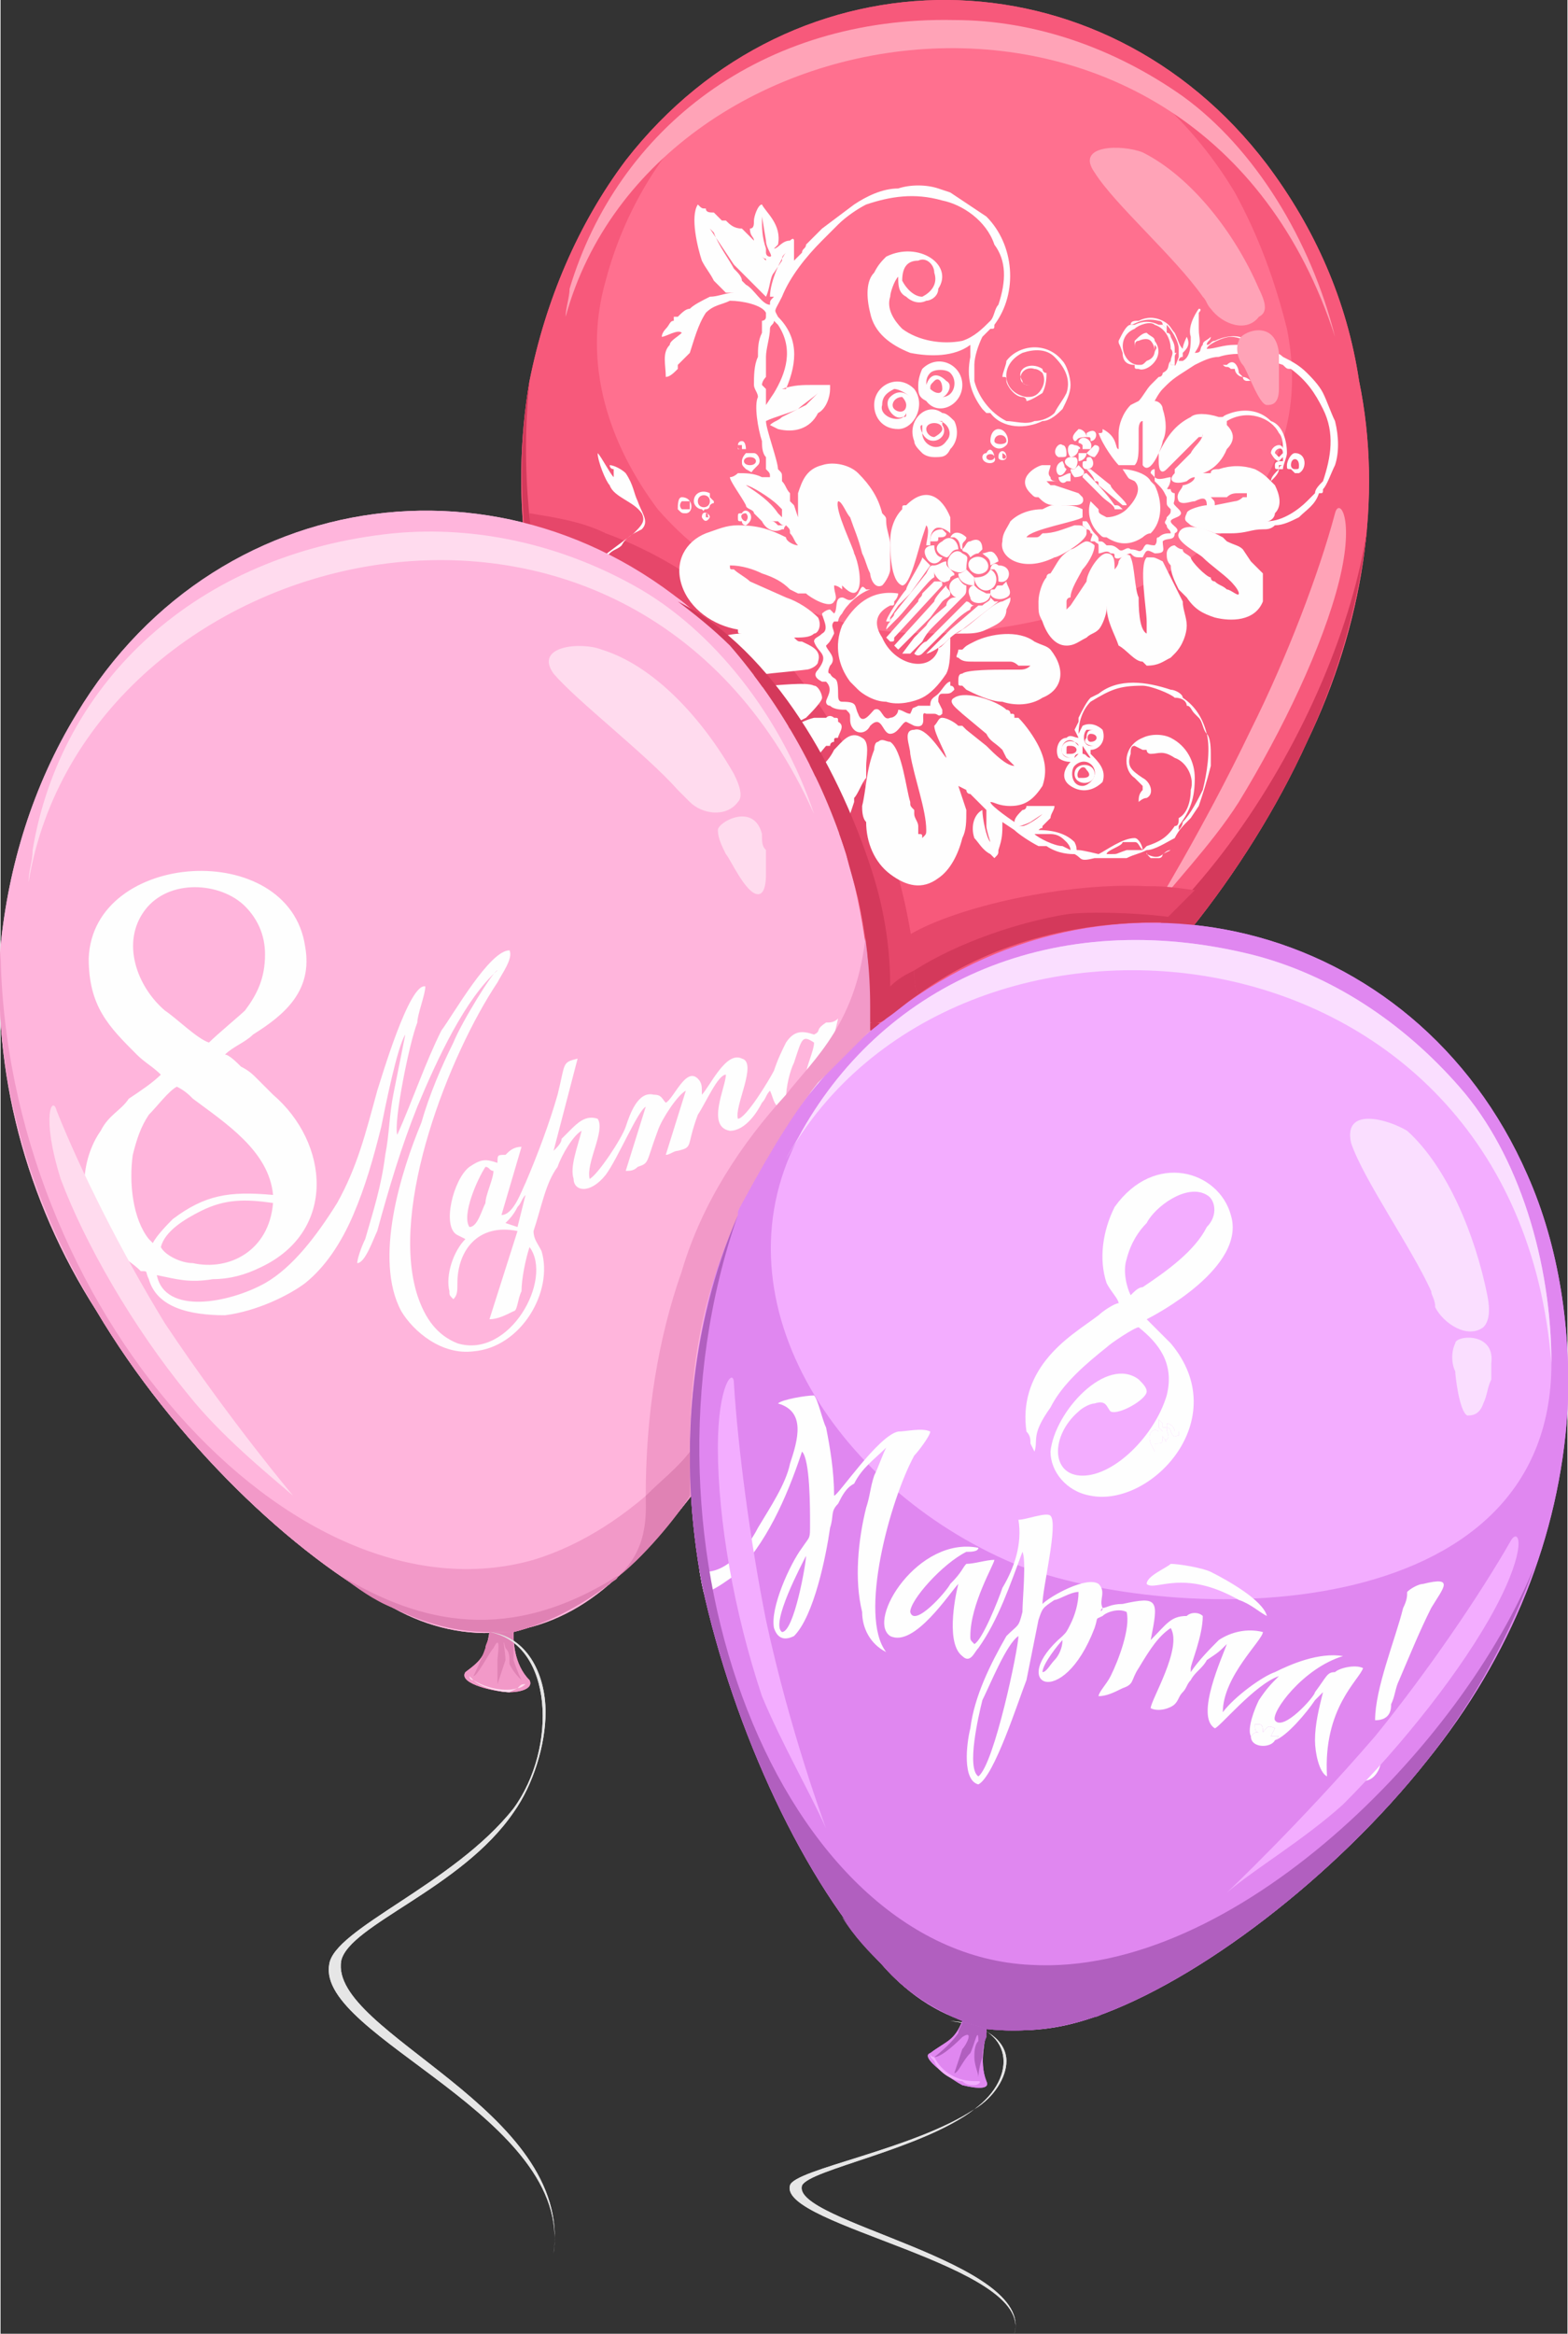 <svg xmlns="http://www.w3.org/2000/svg" width="220.815" height="328.452" viewBox="0 0 391 582" shape-rendering="geometricPrecision" text-rendering="geometricPrecision" image-rendering="optimizeQuality" fill-rule="evenodd" clip-rule="evenodd"><rect x="0" y="0" width="391" height="582" fill="#333333" stroke="none"/><defs><clipPath id="id0"><path d="M145 185c16 33 41 65 64 80 17 11 36 11 53 0 23-15 49-47 64-80 14-29 19-61 13-90-3-20-11-38-23-54-41-54-118-55-160-1-12 16-20 35-24 55-5 29-1 61 13 90z"/></clipPath><clipPath id="id1"><path d="M24 327c19 32 49 61 74 74 18 10 38 8 54-6 21-18 44-53 56-88 11-31 12-64 3-94-6-19-16-37-29-52-48-51-127-43-163 17-11 18-17 38-19 58-2 31 6 63 24 91z"/></clipPath><clipPath id="id2"><path d="M175 395c8 37 26 75 45 95 14 16 33 20 53 13 26-9 60-35 83-64 21-26 33-56 35-87 1-20-2-41-10-59-28-64-105-83-160-39-16 12-28 29-37 48-12 28-15 61-9 93z"/></clipPath><clipPath id="id3"><path d="M145 185c16 33 41 65 64 80 17 11 36 11 53 0 23-15 49-47 64-80 14-29 19-61 13-90-3-20-11-38-23-54-41-54-118-55-160-1-12 16-20 35-24 55-5 29-1 61 13 90z"/></clipPath><clipPath id="id4"><path d="M24 327c19 32 49 61 74 74 18 10 38 8 54-6 21-18 44-53 56-88 11-31 12-64 3-94-6-19-16-37-29-52-48-51-127-43-163 17-11 18-17 38-19 58-2 31 6 63 24 91z"/></clipPath><clipPath id="id5"><path d="M175 395c8 37 26 75 45 95 14 16 33 20 53 13 26-9 60-35 83-64 21-26 33-56 35-87 1-20-2-41-10-59-28-64-105-83-160-39-16 12-28 29-37 48-12 28-15 61-9 93z"/></clipPath><style>.fil6{fill:none}.fil5{fill:#fefefe}.fil17{fill:#b15fbf}.fil7{fill:#d4395b}.fil8{fill:#d67ee6}.fil14{fill:#e082b4}.fil16{fill:#e087f0}.fil1{fill:#e494f2}.fil3{fill:#e6476a}.fil0{fill:#e6e6e6}.fil12{fill:#f299c8}.fil9{fill:#f3adff}.fil11{fill:#f5baff}.fil2{fill:#f7597b}.fil18{fill:#fadeff}.fil4{fill:#ff708f}.fil10{fill:#ffa3b7}.fil13{fill:#ffb5dc}.fil15{fill:#ffdbee}</style></defs><g id="Слой_x0020_1"><g id="_761373888"><path class="fil0" d="M237 504c9 1 14 5 14 10 0 4-3 9-8 12-13 10-41 15-43 19-3 9 58 19 53 37 5-17-59-27-56-37 1-4 31-9 46-19 11-8 10-21-6-22z"/><path class="fil1" d="M232 273c-1 5-3 6-7 9-2 3 7 6 10 6 4 0 7 0 5-2-3-5-2-11-2-13h-6z"/><path class="fil2" d="M145 185c16 33 41 65 64 80 17 11 36 11 53 0 23-15 49-47 64-80 14-29 19-61 13-90-3-20-11-38-23-54-41-54-118-55-160-1-12 16-20 35-24 55-5 29-1 61 13 90z"/><g clip-path="url(#id0)"><path id="1" class="fil3" d="M222 212c-12-37-38-67-71-79-6-3-13-4-19-5v3c6 2 11 4 17 6 12 6 23 14 33 24 13 15 23 33 29 52 1 4 2 7 3 11 2 9 3 18 3 27v4h2c1 0 2-1 2-1 3-2 5-4 8-6-1-12-3-24-7-36z"/><path class="fil4" d="M287 23c-7-5-15-10-24-13s-18-5-27-5c-21 0-40 6-55 18-14 11-25 28-30 47-6 21 1 41 13 57 13 15 33 26 54 30 19 3 48-1 71-13 22-12 38-32 32-62-3-12-7-23-13-34-6-10-13-18-21-25z"/><path class="fil5" d="M191 129zm5 0zm-1 0h1-1zm0 0zm0 0l-1-1c-2-3-5-5-8-7 1 0 6 3 8 5l1 1v2zm-9-8zm-1 0zm19-23zm0 0zm-11-18l1 1c4 6 2 12-1 17l-2 3v-4l-1-1c0-1 1-2 1-2v-5c0-2 1-5 1-7 0-1 1-1 1-2zm36-15c2-1 4 1 4 3 1 3-1 5-3 6-2 0-4-2-5-4 0-3 1-5 4-5zm-39-1c1 1 1 0 1 1l-1-1zm6-1zm-3-1zm-3-8l1 6c0 2 2 4 1 4s-1-1-1-1v-1c-1-3-1-5-1-8zm-13 3l6 9 8 8c1-2 1-5 2-6l2-3c0-1 0-1 1-2-1 1-4 7-4 11h1c-1 1-1 1-1 2-2 0-4-4-6-5l-1-1c0-1-1-2-2-3-1-2-4-6-5-9l-1-1zm0 0zm0 0zm0-1zm16 6l1-1c1-5-3-8-4-10-1 0-2 3-2 4s0 2-1 2c0 2 1 2 1 3l-3-3c-2 0-3-1-4-2h-1l-2-2c-1 0-2 0-2-1-1 0-1 0-2-1-2 3 0 11 1 14 1 2 2 3 3 5l3 3h2c-2 0-4 1-6 1-2 1-4 2-5 3-1 0-2 1-3 2h-1v1c-1 0-1 1-2 2 0 0-1 1-1 2 1 0 4-2 5-1-1 1-3 2-3 3-2 2-1 5-1 8 1 0 2-1 3-2v-1l3-3c1-3 2-7 4-10 2-2 4-2 6-3 3 0 8 1 9 3v1c0 1-1 1-1 1v3c-1 2-1 4-1 6-1 2-1 5-1 7 0 1 1 2 1 3-1 2 0 8 1 11 0 1 0 3 1 4v3c1 1 1 1 1 2h-2c-2-1-4-1-6-1 0 0-1 1-2 1 0 1 3 5 4 7 0 1 2 1 2 2l1 1 1 1c1 2 3 3 5 2 1 0 0 0 1-1h-2c-1-1-1-1-2-1h2c1 1 1 1 2 1 1 1 1 1 1 2 1 1 1 2 2 3-1 0-3-1-3-2-4-2-7-3-12-3-3 0-5 1-8 2-5 2-8 7-6 13s8 10 14 11c0 1 0 1 1 1-4 0-10 2-14 4-2 2-5 5-6 8l-1 2c-2 5 1 10 5 12 6 5 15 3 22 0l10-5c1-1 4-4 4-5s-1-3-2-3c-2-1-9 0-12 0-2 1-5 1-7 1-3 1-6 1-8 1 0-1 1-2 2-2 0 0 1 0 2-1 8-2 13-2 21-3 1 0 3-1 3-2 1-3-2-4-4-5-1 0-1 0-2-1 2 0 4 0 5-1 1 0 2-2 1-4-2-2-5-4-8-5l-9-4c-1-1-3-2-4-3-1 0-1 0-1-1 3 0 6 1 8 2 3 1 5 2 7 4l2 1h2c1 1 6 4 7 2 1-1 0-2 0-4 1 0 2 1 2 1v-1c1 1 3 3 4 1s0-7-1-9c0-1-5-11-4-13 1 0 2 3 3 4 1 3 2 5 3 9 1 2 1 3 2 5 0 1 1 4 3 3 1-1 2-3 2-4v-6c0-2-1-4-1-6 0-1 0-1-1-2-1-4-3-7-6-10-2-2-6-3-9-2-4 1-5 4-6 7v6l-1-3-1-1v-2c-1-1-1-2-2-3v-1c0-1 0-1-1-2 0-2-3-10-3-12 2-1 6-2 8-3 1-1 4-3 5-4l-3 3-6 3c-1 1-2 1-3 2l2 1c4 1 8 0 10-4 2-1 3-4 3-6v-1h-4c-3 0-5 0-8 1h1c3-7 3-13-2-18-1-2-1-1 1-5 2-5 6-10 10-14l3-3 1-1c2-2 5-4 7-5 6-2 12-3 19-1 5 1 11 5 13 11 3 4 3 9 1 15-1 1-1 3-2 4-2 2-4 4-7 5-5 1-11 0-15-3-2-2-4-5-3-8 0-1 1-4 2-5 0 2 0 4 2 5 1 1 3 2 5 1 1 0 3-1 3-3 4-6-5-12-13-8-1 1-2 2-3 4-2 2-2 6-1 10 1 5 5 8 10 10 5 1 11 1 15-2v3c-1 5 0 9 3 13l1 1h1c3 4 9 4 13 2 2 0 4-2 5-3 1-2 2-4 2-6s-1-5-2-6c-4-5-11-4-14 0 0 1-1 3-1 4 1 0 1 0 1 1s2 4 4 4c0 0 1 0 1 1 1 0 4-2 4-2 1-2 1-4 1-5-1 0-1-1-1-1-3-2-7 0-5 3 0 1 1 1 2 1h-1c-3-1-1-5 2-4 1 0 2 1 2 1 1 2 0 4-1 5s-2 1-3 1c-6-1-7-8-1-11 3-1 6-1 8 1 3 3 4 6 3 9-1 2-2 3-3 5-1 1-3 2-5 2-2 1-5 0-7 0-4-2-7-6-8-10v-4c0-2 1-5 2-7l2-2c1 0 1 0 1-1 6-8 5-20-2-27l-9-6-3-1c-3-1-7-1-10 0-4 0-8 2-11 4l-8 6-4 4c0 1-1 1-1 2l-2 2v-5s0-1-1 0c-2 0-3 2-4 2zm77 152h2-2zm6-1c0-1 4-2 4-3h3c1 0 1 1 2 2h-4c-3 1-2 1-4 1h-1zm-29-2c0-1 0 0 0 0zm11-3h4c2 0 3 1 4 2 0 0 1 1 1 2l-2-1c-2 0-6-2-7-3zm35-1zm1 0h-1 1zm-34-4c-1 1-4 3-5 3h-1c1 0 3-1 3-1l3-2zm0 0zm0 0zm-13-3zm23-4c-3 0-3-4-2-5 3-3 7 1 4 4 0 0-1 1-2 1zm-2-7h-1 1zm-32 0zm32 0zm2-3l2 3c-1 0-1-1-2-1v-2zm-2 3l1-1s-1 0-1 1zm1-1v-1 1zm-2-2c2 0 2 2 0 2h-1v-1c0-1 0-1 1-1zm6 0zm0-1v1-1zm0 0zm1 0h-1 1zm0 0zm0 0zm-7 4c-1 0-3-1-2-3s4-1 4 0l-1-1c-3-2-5 4-1 4zm7-4zm0-1s0 1 0 0zm0 0zm-2 1c-1 0-1-2 0-2 2 0 2 2 0 2zm2-2s0 1 0 0zm0 0zm0 0zm0 0zm0 0l-1-1 1 1zm-1-1zm0 0zm0 4h-1c-2 0-2-3-1-4h2c-1 0-2 0-2 2-1 1 0 2 2 2zm21 21v-1c3-4 4-7 4-12 0-4-2-8-6-10-2-1-5-1-7 0-5 2-5 8-2 10l2 2v1c-1 1-1 2-1 3 0 0 1-1 2-1 2-1 1-4-1-5-3-2-4-3-3-6 0-1 0-2 1-2l2 1h1c0 1 1 1 1 1 2 0 3-1 6 1 3 1 5 5 4 8 0 3-1 6-3 7 0 1 0 2-1 2-2 3-4 4-7 5l-1 1c0-1-1-3-2-3-3 0-7 3-9 4 0 0-4-1-5-1s0 0-1-2c-2-2-5-3-9-3 1-1 1 0 1-1l2-2c0-1 1-2 1-3h-7c0 1-1 1-1 1-1 1-2 2-2 3 0 0-6-4-6-5 1 0 2 1 5 1 4 0 6-2 8-5 1-3 1-6-1-10-1-2-3-5-5-7h-1c0-1 0-1-1-1 0-1-1-1-1-1-2-2-10-5-13-3-2 1 1 3 2 4l6 5c1 2 2 2 4 4l1 2 2 2c-2 0-5-3-7-5l-5-4-1-1h-1c-1-1-3-2-4-2s-1 1-2 2c0 2 3 7 3 8-1-1-5-8-8-7-3 0-1 4-1 6 1 6 4 14 4 19 0 1 0 1-1 2 0-1 0-1-1-1v-2c0-1-1-2-1-3v-1c-1-1-1-1-1-2-1-3-2-13-5-15-1 0-2-1-3 0-1 0-1 2-1 2-2 5-2 10-3 14 0 1 0 3 1 4 0 5 2 10 6 13s8 4 12 1c3-2 5-6 6-10 1-2 1-4 1-7l-2-6 2 1s0 1 1 1l4 4v4c0 1 1 4 1 4-1-1-2-6-2-8-2 1-3 4-2 7 1 1 2 3 4 4l1 1c1-1 1-1 1-2 1-3 1-4 1-7l3 2c1 1 4 3 6 4h2c3 2 6 2 7 2 2 1 1 2 5 1h8c2-1 3-1 5-2 0 1 0 1 1 2h2c1 0 1-1 1-1l2-1c-2 0-2 3-6 1v-1c2 0 5-2 7-3 1-2 2-3 4-5l2-3c1-3 2-6 3-10v-3c0-1 0-4-1-5-1-4-3-7-6-9 0-1-2-2-3-2-6-2-13-3-18 1l-2 1c-1 1-2 3-3 5v1l-1 2 1 2c-1 0-2-1-3 0-2 0-3 3-2 5 0 0 1 1 3 1-1 1-3 4 0 6s6 1 8-1c1-3-1-5-3-7v-1c2 0 4-2 3-5-1-1-3-2-5-1l-1 2c0-3 1-6 3-8 5-3 7-4 13-4 2 0 7 2 8 3 2 0 3 1 3 2 1 0 1 1 2 2l1 1c1 1 1 3 2 4 1 4 0 10-1 14-1 2-3 6-5 8 0 1-1 2-1 2zm9-81c0-1 0-1-1-2h4c1-1 2-1 3-1h2v1h-1c-1 1-2 1-2 1l-5 1zm16-9v-1h1c-1 0-1 1-1 1zm-1-4c0-1 2-2 2 0l-1 1-1-1zm-12-8c5-3 11-1 13 3 1 1 1 3 1 4 0-1-1-1-1-1-1 0-2 1-2 2 0 0 1 2 2 2l1-1v1c-1 0-2 0-2 1s0 1 1 1c-1 1-2 2-2 3-1-1-2-2-4-3-3-1-6-1-9 0-1 0-2 0-2 1h-2s4-1 6-6c2-2 2-4 0-6v-1zm-12-15zm0 0s0-1 1-1v-1 2h-1zm7-3c0-1 4-3 6-3s4 1 5 2h-4c-3 0-5 1-7 1zm-6 3v-2c1-1 2-2 1-4 0 0-1 2-1 3-1-1-1-2-2-4-1-1-1-2-3-3s-4-1-6 0c-1 0-2 0-2 1 1 0 3-2 7-1 0 0 1 0 1 1 1 0 0 0 0 0l1 1v-1c1 1 3 4 3 6v2s-1 3-1 2h-1v-1c-1 1 0 2-2 3 0 0 0 1-1 1l-2 2c-1 1-2 3-3 4l-2 1c-2 2-3 5-3 7v4c-1 0 0-3-4-5 0 1 0 1-1 1 1 3 4 7 5 8h4c1-1 1-3 1-6v-3s0-2 1-2v11c2 3 5-5 5-6 1-2 1-5 0-8 0-1-1-2-2-2 0 0 1-2 2-3l1-1c2-2 4-3 7-5 2-1 4-2 6-2 3-1 7-1 9 0v2c-1 2 0 3-1 4 0 0-1-1-2-1 0 1 1 1 1 1 4 0 5-4 5-6l1 1 3 1c1 1 1 1 2 1 4 3 6 6 8 10 3 6 2 12 0 18-1 1-2 2-2 3l-1 1-1 1c-2 2-6 5-10 5 1 0 2-1 2-2 2-2 1-5 0-7l-1-1c1-1 2-2 2-3h1c0-1 1-3 1-4 0-3-1-7-4-8-3-3-7-3-10-2s-1 1-3 1c-3-1-6-1-7 0-4 2-6 5-8 9v2c0 3 1 3 2 2l2-2 4-4 2-2c1 0 1 0 1-1 0 2-2 3-3 5l-4 4v1c-2 2 0 3 3 2 0 0 1-1 2-1 0 1-2 2-3 2 0 1-2 2-1 4 1 1 3 0 4 0 2-1 3-1 3 1-1 0-5 1-5 2-1 2 0 2 1 3 2 1 4 1 6 2h4c4 0 5-1 8-1 1 0 2 0 3-1 2 0 4-1 6-2 2-2 4-3 5-6 1 0 1 0 1-1 1-1 2-4 3-6 1-3 1-7 0-11-1-2-2-5-3-7s-3-4-4-5c-2-2-4-3-6-4-1-1-2-1-3-2h-1c-1 0-2 0-2-1-1 0-2-1-3-1-2-2-6-1-8 0-1 0-1 1-2 1 0-1 1-1 1-2-1 1-2 1-2 2-1 1 0 2-2 2 2-3 1-3 1-6v-4s1-1 0-1c0 0-3 4-2 7 0 2 0 5-2 6zM182 203c0 3 0 5 2 8 1 2 3 4 4 4l2 1c5 2 10 0 14-3l6-6 1-3 1-1 1-3v-1c1-1 2-4 3-5v-3c0-2 1-6-1-7-3-2-5 1-7 3-1 2-2 3-3 4-2 3-8 13-11 13v-2l6-9h1v-1l5-6h1c0-1 1-1 1-1 0-1 0-1 1-1 0-1 2-3 0-4 0-1 0-1-1-1 0 0-1-1-2 0h-3c-4 1-8 4-11 6l-4 4c-1 1-2 2-2 3l-1 1v1l-1 3c-1 1-2 4-2 6zm77-53c0 3 0 3 1 5 1 3 3 6 6 6 2 0 3-1 5-2 1-1 2-1 3-2s2-4 2-5v-1c0 4 2 7 3 10 2 1 4 4 6 4l1 1c3 0 4-1 6-2l1-1c2-2 3-5 3-7s-1-4-1-6l-5-10c-2-1-2-1-3-1h-1c-2 2 0 13 0 16v3c-2-1-2-7-2-9-1-2-1-8-2-10 0-1-2-1-3 1 0 1-1 2-1 2 0-2 0-4-2-4s-5 5-5 7l-4 6-1 1v-2s0-1 1-1c0-2 2-5 3-7 1-1 3-4 3-6 0 0-1-1-2-1s-3 2-4 2c-3 2-3 3-5 6 0 0-1 0-1 1-1 1-2 4-2 6z"/><path class="fil5" d="M237 159l-2 2c-1 1-1 0-1 1-2 6-11 4-14-3-2-3-2-6 2-8 1 0 1 0 1-1 1-1 1-2 1-2-7-1-11 3-14 8-2 5-1 10 2 14l2 2c1 1 4 3 7 3 3 1 7 0 9-1s4-3 6-6c1-2 1-5 1-9zm72-11c0 1-2-1-3-1-1-1-2-1-3-2 0 0-1 0-1-1-1 0-5-4-5-5-1-1-2-1-2-2-1 0-2-1-2-1-1 0-2 1-2 2s0 2 1 3c0 2 1 4 2 6l2 2c2 3 4 4 7 5 4 1 10 1 12-4v-7l-3-3-2-3c-1-1-2-1-4-2l-1-1-2-1c-2-1-8-3-9 0-1 2 5 5 6 6 2 2 5 4 7 6 0 0 2 2 2 3zm-70 14c0 1-1 2 0 2 1 1 2 1 4 1h9c1 0 2 1 2 1h3c-1 1-2 1-3 1h-3c-3 0-10 0-11 1-1 0-1 1-1 2s0 1 1 1l1 1c2 1 6 3 9 3 3 1 7 1 10-1 5-2 6-7 2-12-1-1-2-1-4-2-4-3-11-2-15 0-2 1-2 1-3 2h-1zm32-30c-1-1-1-1-3-1-3 1-5 2-8 2-1 1-1 1-2 1h-2c1-2 13-4 14-5v-2c-2-1-3-1-6-1h4c3 0 2-2 2-2l-1-1-6-2h-1l-1-1h3c-1 0-2 0-2-1-1-1 0-2 0-3h-2c-1 0-7 3-3 7 1 1 1 1 2 1 1 1 2 2 4 2-1 0-1 0-3 1-3 0-6 1-8 3-1 2-2 3-2 5-1 4 5 8 13 4 1 0 8-4 8-6v-1zm-119 16c1 0 2-1 4-1 4 0 4 0 7 1 2 1 5 3 7 4 1 1 3 4 3 5-3 0-6-1-9-2-1 0-2-1-3-1-2-1-5-3-7-5h-1l-1-1zm-12 13v-1c0-1 0-3 1-4v-1l1-1v-1c1-2 3-4 5-5 1 0 2-1 2-1 0-1-1-2-1-3-1-2 1-3 2-5l8-6c2-2 3-3 2-5-2-3-7-4-8-7-1-1-3-6-3-8 1 1 3 5 4 6v-2c-1 0-1-1-1-1 1 0 3 1 4 2 2 3 2 5 3 7 1 3 3 5 1 7-2 1-4 2-5 4-1 1-2 1-3 2s-2 2-2 3c-1 1-1 1-1 2v2l1 1h4c3-1 6-1 9 0 5 2 9 5 12 9 0 1 1 2 1 3l-1 1h-1c-4 0-11-3-15-5 0 0-1 0-1-1-1 0-2-1-3-1l-4-3c-1-1-1-1-3 0-1 1-2 1-2 2-1 0-1 1-1 1-5 5-5 15 1 19l1 1c4 2 8 3 12 1 0 0 0-1 1-1 4-3 5-10 1-14-4-2-9-2-11 2-1 1-1 2-1 3 0 3 2 3 2 4-1 0-1-1-1-1-2-3-1-6 0-8 2-2 6-2 8-2 7 2 9 11 4 16-1 0-1 1-2 1-1 1-2 1-3 1-4 2-8 1-11-1-4-3-6-7-6-12zm13-42zm0 0z"/><path class="fil5" d="M237 170c-1 0-2 2-3 3s-2 1-2 3h-3c-2 1-1 0-2 2-1 0-2-1-3-1 0 1-1 2-2 2-2 1-2-3-4-2-1 1-3 4-4 1-1-2 0-3-4-3-1 0-1-1-1-2 0-5-1-3-2-5-1 0 0-2 0-2 2-2-1-4-1-5 1-1 1-1 2-3 0-1-1-2 0-3h1s0-1 1-2c1-2 4-5 7-6h-1c-1-1-1-1-2 1-2 3-3 1-4 1-2 0-1 3-2 4l-1-1c-1 0-2 1-2 1 0 1 2 4 0 5-1 1-2 1-2 2 1 3 4 3 1 7-1 1-1 2 1 3h1c2 2 0 4 0 5s1 1 1 1c1 1 3 1 4 1 1 1 1 1 1 2s0 2 1 3 3 1 4-1c3-3 3 2 5 2s3-3 4-3l2 1c4 1 1-4 3-3h2c1 0 1 1 2 0v-1l-1-2c0-1 0-2 1-2 2 0 2 0 3-1 0 0 0-1-1-1v-1zm-6-34h1c0-2 0-3 1-4s3 0 4 1v-4c-2-5-6-8-11-3-1 0-1 0-1 1-2 2-3 5-3 8 0 2 0 10 3 11 2 0 4-9 5-12l1-3c1 1 0 4 0 5zm49-19c2 3 1 2 3 3 2 2 0 5-2 7-1 1-3 2-5 2-2-1-2-1-2-2l-2-2c-1 3 0 6 2 8 1 1 1 1 2 1 3 2 6 2 9 0 0 0 1-1 2-1 3-3 3-8 1-12l-1-1c-1-2-5-3-7-3zm-48-20c0-1 0-1 1-2s2 0 2 2c0 0 0 1-1 1s-2-1-2-1zm-1-1c0-1 0-2 1-3s4-1 5 0c2 2 1 6-2 6 1 0 3-3 1-4-2-2-4-2-5 1zm-2 0c0 2 0 3 2 4 3 4 9 1 9-4s-6-8-10-4c0 0-1 2-1 4z"/><path class="fil5" d="M226 103zm-1-4s1 1 1 2c0 2-2 2-3 1s0-3 2-3zm2 0zm0 0zm-1 4c-1 3-7 1-6-2 0-2 1-3 3-4 1 0 3 1 4 2-1-1-3-2-5 0s1 6 3 5c1 0 1 0 1-1zm-8-2c0 3 2 6 6 6s7-6 4-10c-4-4-10-1-10 4zm13 6c0-2 4-2 4 0 0 1-2 2-2 2-1 0-2-1-2-2zm-1-1zm4-1c2 0 4 3 2 5-2 3-6 1-6-2 0 0-1-2 0-2v2c2 4 7 1 5-2v-1h-1zm-1 9c2 0 3 0 4-2 2-2 2-5 1-7-1-1-2-2-3-2-4-3-9 2-7 7 0 1 1 2 2 3 0 0 1 1 3 1zm54 4l1 1v1c2 2 2 2 3 4v1c0 1 0 1 1 2 0 1 0 1-1 2 0 1-1 1 0 2 0 1 1 1 1 2-1 0-2 0-3 1-1 0 0 1-1 2-2 0-2-1-3 1-1 1-1 0-3 0-1-1-2 1-3 0 0 0-1-1-2-1h-1c-1-1-1-1-2-1 0-1 0-1-1-2s-1-2-2-3h-1v1l1 1s1 0 1 1c1 0 0 1 0 2h1c1 1 1 0 1 2v1c1 0 2-1 3 0 1 0 1 0 1 1 1 1 3-1 4-1 1 1 1 1 3 1 1-2 1-2 3-1 3 0 2-1 2-3 1-1 3 0 3-2 2-1-1-2-1-3s4-1 2-3-1-1-1-3v-1s-1 0-1-1c-2 0 0 0 0-3-1 0-3 1-4 0v-2s-1 0-1 1zm-49 40h2c2 0 4 0 6-1s5-2 5-5c1-2 1-2 1-3l-2 1c-2 0-8 6-10 7-1 1-2 1-2 1zm50-73v1c1 1 0 1 0 2v-3zm0 0zm-6-4c-1 0-2 2-3 4 0 1 0 0 1 3 0 2 1 3 3 3 0 1 0 1 1 1 2 1 7-3 4-7 0-1-1-1-2-2-1 0-2 1-3 2v2c0-1 0-2 1-2 0 0 2-1 3 0s2 4-1 5c-1 1-1 1-2 1-4 0-6-7-1-9 1-1 4-2 5-1 3 1 4 4 4 6 1 1 0 2 0 3v1h1v-2c0-1 1-1 0-1 0-2 0-2-1-4 0 0 0-1-1-1v-1l-1-1h-1c-2-1-4-1-6 0h-1zm-51 74l1-1 3-4c1-1 2-1 2-2s-1-1-1-2c0 0-3 3-3 4l-10 11 1 1 7-7zm-9 5c1 0 1 0 1-1l12-13c0-1 0-1-1-1h-1l-3 3c0 1-1 1-1 2l-8 9 1 1zm8 0c1-2 2-3 3-4l7-7h-2c-1 0-2 1-2 2-1 1-4 3-5 5l-3 3-3 4h2l3-3zm-2 3c1 1 2 0 2 0l6-6c2-2 4-4 6-5 0-1 1-1 1-1-1 0-1-1-2-1l-10 10c-1 0-3 3-3 3z"/><path class="fil5" d="M231 163c1 0 4-2 5-3s2-2 4-3l9-7h-1l-1-1c0 1-1 1-2 2h-1l-7 6-1 1-5 5zm2-19v-3c-1 0-1 0-2 2l-8 10c0 1-1 1-1 2-1 1-1 2-1 2l3-3c2-2 8-10 9-10zm-79 23c-1 0-2-1-2-2 0-3 5-3 4 0 0 1-1 2-2 2zm-3-3c0 1 0 2 1 3l-1 1c1 0 3 1 5 0l1-1c3-3-2-8-5-5-1 1-1 2-1 2z"/><path class="fil5" d="M222 155v-1l2-3 3-3 5-7-2-2c0 1-4 7-4 8-1 1-5 7-5 8h1zm21-16c-3 1-1 5 2 4s1-5-2-4zm-2 3c0-3 1-3-1-4-2-2-5 2-3 4 2 1 3 1 4 0z"/><path class="fil5" d="M236 139c1 0 1-2 3-2 0-2-2-4-4-2-2 1-2 3 1 4zm7 5c0 2 2 4 4 3s2-4 0-5c-1 2-3 2-4 2zm28-27s2 2 2 3c1 0 1 0 1 1l6 5h1c0-1-4-4-4-5l-5-4h-1zm-33 26l-1-1c-1-1-1-1-1-2-1 0-2 1-3 1-1 2 2 5 3 4 1 0 1-1 1-1 1-1 1 0 1-1zm4-4s1-1 2-1l1-1c0-2-1-3-3-2-1 0-1 1-2 2 0 1 1 0 2 2z"/><path class="fil5" d="M247 148h-1c-2-1-2-1-3-2-1 0-2 1-1 3 0 2 5 2 5-1zm28-24c1 1 3 2 3 3h2c-1-1-1-1-2-1-2-3-5-6-7-8-1 0-1 1-1 1l2 2 3 3zm-34 22s-1 0-2-2c-4 1-2 6 1 5 1-1 1-1 1-3zm6-4h1c1 1 1 2 1 3 3 1 4-4 0-4-1-1-2 0-2 1z"/><path class="fil5" d="M247 148c0 1 2 2 4 1s0-3 0-4l-1 1c-2 0-1 0-2 1-1 0-1 0-1 1zm-12-9c-1 0-2-1-2-3-2 0-3 1-2 3s3 2 4 0zm35 55h-1c-1-1 1-4 2-2 1 1 1 2-1 2zm-2-1c0 3 5 3 5 0s-5-3-5 0zm-94-68c0-2 3-2 3 0s-3 2-3 0zm-1 0c0 1 1 2 2 2 1 1 0 0 1 0s1-1 1-1c1-1 1 0 1-1l-1-1v-1c-2-1-4 0-4 2zm14-9c-2 0-2-2 0-2s2 2 0 2zm-2-1c0 1 0 1 1 2 2 1 1 1 2 0l1-1c1-1 0-3-1-3h-2s-1 1-1 2zm137 1c0-2 2-2 2 0 0 1 0 1-1 1s-1-1-1-1zm-1 0c0 1 0 1 1 1l1 1h1c2-1 2-5-1-5-1 0-2 2-2 3zm-73-6c0-2 3-2 3 0 0 1-3 1-3 0zm-1 0c0 1 2 3 4 1 1-1 0-4-2-4-1 0-2 1-2 3zm-10 24h1c2 1 1 3 2 3v-1c0-1 1-1 1-2-1-1-3-2-4 0zm2 9c0 2 2 3 4 3v-2l-2-2s-1 1-2 1zm-7-8h1c1 0 1 0 1-1 1 0 2 0 2-1l-1-1c-2 0-3 1-3 3zm37-23c1 0 0-1-1-1-2-1-2 2-1 3 1 0 2-1 2-2zm-24 26c1 1 2 1 2 3l2-1c0-1-1-2-1-2-1-1-2 0-3 0zm22-24c-1 0-2 1-1 2 0 0 1 1 2 1 1-1 1-3 0-3h-1zm-2 1c-3 1-1 6 1 2-1-1 0 0-1-2zm1-2s0-2-1-2c-1-1-3 2-1 3 2 0 2 0 2-1zm-20 1c0-1 2-1 2 0s-2 1-2 0zm-1 0c0 2 4 2 3 0 0-1-1-3-2-1-1 0-1 1-1 1zm24-4c0 1 0 0 1 1v1h2c1-2-2-4-3-2zm-83 20c-1 0-2-2 0-2 1 1 0 2 0 2zm-2-1c0 1 0 1 1 1 0 1 1 1 1 1 3-2 0-5-1-3-1 0-1 0-1 1zm-14-4h2v2h-2c-1-1 0-2 0-2zm1 3c2 0 2-4-1-4-1 0-1 2-1 3 1 1 1 1 2 1z"/><path class="fil5" d="M267 117c0 1 1 2 1 2 2 0 3-1 2-2l-1-1-1 1h-1zm1-7c1 0 0-1 3-1 0-1-1-2-2-2-1 1-2 2-1 3zm5 1l-2 2s1 1 2 1c1-1 2-3 0-3zm-3 5s0 1 1 1c2 0 2-2 1-3-1 0-1 0-1 1-1 0-1 0-1 1zm-6 3c0 1 1 2 2 1h1v-2c-1 0-2 1-3 1zm41-28c1 1 1 0 2 1h1c0 1 1 2 2 2l-1-1c0-1-1-4-3-2h-1zm-34 17v1c1 0 1 0 1 1 2 0 2-4-1-2zm-2 7c1 0 2-1 2-2h-2v2zm-93 14v-1c1 0 0 1 1 1h-1zm-1 0c1 2 2 0 2 0 0-1-2-2-2 0zm9-18h1v1h-1v-1zm0 0c0 1 0 1 1 1h1s0-2-1-2-1 1-1 1zm66 3v-1c2 1 0 2 0 1zm-1 0c0 1 2 1 2 0 0-2-2-2-2 0zm-98 55c0-1 0 0 0 0v-1l1 1h-1zm-1 0c0 2 2 1 2 0s-2-1-2 0zm142 43v-1z"/></g><path class="fil6" d="M145 185c16 33 41 65 64 80 17 11 36 11 53 0 23-15 49-47 64-80 14-29 19-61 13-90-3-20-11-38-23-54-41-54-118-55-160-1-12 16-20 35-24 55-5 29-1 61 13 90z"/><path class="fil7" d="M244 256c-59 11-121-75-112-161-5 30 0 61 13 90 16 33 41 65 64 80 7 5 15 7 23 8h6c8 0 16-3 24-8 23-15 49-47 64-80 8-17 13-35 15-53-7 47-48 115-97 124z"/><path class="fil8" d="M232 273c-1 2-1 3-1 4-1 3-4 6-4 6 1 0 5-5 6-6 2-3 0 2 0 3v5s1-2 2-5c0-2 0-7 1-3v4l2 4c0 1 0-2-1-5 0-2 0-5 1-5v-2h-6z"/><path class="fil9" d="M226 283l1 1c3 2 7 4 11 3-1 1-3 1-3 1-2 0-6-2-9-4v-1z"/><path class="fil8" d="M265 263c-29 14-50 7-68-7l12 9c7 5 15 7 23 8h6c8 0 16-3 24-8 1-1 2-1 3-2z"/><path class="fil10" d="M300 74c-7-10-22-23-27-31-5-7 7-7 12-5 12 6 23 20 29 34 2 4 2 6 0 7-3 4-9 2-12-2-1-1-1-2-2-3zm19 14v9c0 4-2 4-3 4-2 0-5-9-6-10s-2-4-1-6c0-2 9-6 10 3z"/><path class="fil11" d="M188 235c-6-7-15-17-22-28-12-17-22-38-26-55-3-16 0-20 1-16 4 14 12 36 21 54 12 25 26 45 26 45z"/><path class="fil10" d="M287 228c5-7 15-17 22-28 11-18 21-39 25-55s0-21-1-17c-4 15-12 36-21 54-12 25-25 46-25 46zM141 79c22-80 158-100 192 5-6-24-20-47-38-60-17-12-37-19-57-19-48-1-84 27-96 67 0 2-1 5-1 7z"/><path class="fil12" d="M122 407c-1 6-2 7-6 10-2 3 8 5 11 5s6-1 5-3c-4-4-4-10-4-12h-6z"/><path class="fil13" d="M24 327c19 32 49 61 74 74 18 10 38 8 54-6 21-18 44-53 56-88 11-31 12-64 3-94-6-19-16-37-29-52-48-51-127-43-163 17-11 18-17 38-19 58-2 31 6 63 24 91z"/><g clip-path="url(#id1)"><path id="1" class="fil5" d="M40 311c1-4 6-7 10-9 6-3 11-3 18-2-1 12-11 17-20 15-3 0-7-2-8-4zm86-6c1-1 2-2 3-4 1-1 1-2 2-3l-2 8-3-1zm-88 5l-1-1c-4-5-5-14-4-21 1-4 2-7 4-10 2-2 5-6 7-7 2 1 3 2 4 3 8 6 19 13 20 24-11-1-17 0-25 6-1 1-4 4-5 6zm79-4c-2-3 2-12 4-15 1 0 1 1 2 1 0 2-2 6-2 8-1 2-2 6-4 6zm79-32c0-3 1-7 2-9 2-6 2-7 5-5 0 2-2 6-2 8-1 2-2 6-5 6zM52 260c-3-1-8-6-11-8-7-6-11-17-5-25s19-7 25-1c3 3 5 7 5 12 0 6-2 10-5 14-1 1-7 6-9 8zm-12 8c-2 2-5 4-8 6-2 3-5 4-7 8-5 7-6 19 0 27 1 1 3 3 4 3 2 2 4 3 6 5 2 0 1 0 2 2 2 7 10 9 19 9 8-1 16-5 20-8 5-4 9-10 12-17s5-14 7-22c1-5 4-20 6-23l-3 15c-1 5-1 10-2 15-1 8-3 14-5 21-1 2-2 5-2 6 2 0 4-6 5-8 3-11 6-21 10-31 5-12 12-27 20-34-1 0-9 13-11 18-3 6-6 13-8 20-5 12-12 34-5 47 3 5 10 11 18 10 12-1 20-15 17-25-1-2-2-3-2-5 2-6 3-12 6-16 1-3 4-8 6-9-1 4-3 9-2 12 0 3 4 4 8-1 3-4 8-16 10-17l-5 16c1 0 2 0 3-1 3-1 2-1 5-9 1-3 5-9 7-10l-5 16c1 0 2-1 3-1 4-1 2-1 5-9 2-3 5-10 7-10 0 3-5 13 1 14 4 0 7-5 8-7 1-1 1-2 2-3 1 2 1 5 4 4 3 0 4-3 5-4 2 1 3 3 6 0 2-2 9-15 8-17-3 0-5 15-10 16l4-17c-1 1-2 1-3 1-3 2-1 2-3 3-3-1-5-1-7 2-1 2-2 4-3 7-1 2-7 12-9 12-1-3 5-14 1-15-4-2-8 7-10 9v-1c0-1 0-2-1-3-3-3-6 5-8 6-1-1-1-2-3-2-4-1-6 5-7 8s-7 12-9 13c-1-4 4-12 2-15-3-1-5 1-7 3l-2 2c0 1-1 2-2 3l6-23c-4 1-3 1-5 9-2 7-5 15-8 22-1 2-3 8-6 8l5-17c-2 0-3 1-4 2-2 0-2 0-2 2-3-1-4-1-7 1-4 3-7 15-3 17l2 1c-3 3-5 9-4 13 0 1 0 1 1 2 1-1 1-2 1-4 0-8 5-15 15-13l-7 22c2 0 4-1 6-2 1 0 1-3 2-5 0-3 1-8 2-11 6 8-5 28-18 24-5-2-8-6-10-12-7-22 8-60 20-78 1-2 4-6 3-8-5 0-14 16-17 20-4 8-7 17-11 26-1-3 3-23 5-28 0-2 2-7 2-9-4-1-11 23-12 26-3 11-5 19-10 28-5 8-11 16-18 20-9 5-25 8-27-2 5 1 8 2 14 1 4 0 8-1 12-3 19-9 17-31 3-43l-4-4c-1-1-2-2-4-3-1-1-3-3-4-3 2-2 5-3 7-5 8-5 15-11 13-22-4-27-53-24-54 3 0 12 5 17 12 24 2 2 4 3 6 5z"/></g><path class="fil6" d="M24 327c19 32 49 61 74 74 18 10 38 8 54-6 21-18 44-53 56-88 11-31 12-64 3-94-6-19-16-37-29-52-48-51-127-43-163 17-11 18-17 38-19 58-2 31 6 63 24 91z"/><path class="fil12" d="M133 389C73 406 1 326 0 237c-2 31 7 62 24 90 19 32 49 61 74 74 8 4 16 6 24 6h6c8-2 16-6 24-12 21-18 44-53 56-88 6-18 10-37 9-56-2 49-35 123-84 138z"/><path class="fil14" d="M122 407c0 2-1 3-1 4-1 3-3 7-3 7 1 0 4-6 5-7 2-4 1 2 1 3v6l2-6c0-2-1-7 0-3 1 1 1 2 1 4 1 2 2 3 3 4 0 0-1-2-2-5v-7h-6z"/><path class="fil15" d="M117 418l1 1c3 2 8 3 11 2 1-1 1-1 2-1 0 0-1 1-2 1l-2 1c-2 0-7-1-9-3-1 0-1-1-1-1z"/><path class="fil14" d="M154 393c-27 17-49 12-69 0 4 3 8 6 13 8 8 4 16 6 24 6h6c8-2 16-6 24-12 1-1 2-1 2-2z"/><path class="fil15" d="M169 197c-8-9-25-22-31-29-5-7 7-8 12-6 13 4 25 17 33 31 2 4 2 6 1 7-3 4-9 3-12 0l-3-3zm21 11c0 2 0 3 1 4v6c0 4-1 5-2 5-3 0-7-9-8-10-1-2-2-4-2-6s9-7 11 1zM73 373c-7-6-18-15-26-25-14-17-26-38-32-54-5-16-2-21-1-17 6 15 16 35 27 53 16 24 32 43 32 43z"/><path class="fil15" d="M7 220c14-85 150-120 196-17-8-24-25-46-45-57-18-10-39-15-60-13-49 5-83 37-90 79 0 3-1 5-1 8z"/><path class="fil16" d="M240 504c-2 5-4 5-8 8-3 1 6 7 8 8 4 1 7 1 6-1-2-5 0-11 0-13-2-1-4-1-6-2z"/><path class="fil16" d="M175 395c8 37 26 75 45 95 14 16 33 20 53 13 26-9 60-35 83-64 21-26 33-56 35-87 1-20-2-41-10-59-28-64-105-83-160-39-16 12-28 29-37 48-12 28-15 61-9 93z"/><g clip-path="url(#id2)"><path id="1" class="fil9" d="M364 271c-14-16-32-28-52-33-49-12-91 7-112 44-23 41 8 89 53 108 41 16 134 16 134-50 0-25-8-52-23-69z"/><path class="fil5" d="M254 408c0 3-6 32-10 35-3-2 0-15 1-19 2-4 6-14 9-16zm6 9c0-2 4-7 5-8 0 2-1 4-2 5s-2 3-3 3zm52 16c1-1 1-1 2-1-1 0-1-1-1-2h1c1 0 1 1 1 2 1-1 1-2 3-1l-1 2h2l-1 1c3-1 8-7 10-10l1-1 1-1c-1 4-2 8-2 12 0 3 1 8 3 9-1-17 8-24 9-27-2-1-6 0-7 1-2 0-2 1-5 5 0 1-8 10-10 7-1-2 7-13 17-16-6-1-13 2-17 4-3 1-10 6-13 10 0-9 10-18 10-20-4-1-8 0-11 2-2 2-5 5-7 8v-1c0-1 3-8 3-13-1-1-3-1-4 0-4 0-5 2-9 6 2-10 2-11-7-9-3 0-4 1-5 1-1 1 0 1 0 0-1-2 1-4-1-6-3-2-12 3-14 5 0-4 4-20 2-22-1-1-6 1-8 1 1 6-1 12-4 17-1 3-5 13-7 14-1-1-1-1-1-2 0-8 6-18 6-19-2 0-5 1-7 1-1 1-1 2-4 5-1 2-9 11-10 7 0-3 8-12 14-15 1 0 3 0 3-1-15-3-28 18-22 22 6 3 15-11 17-13-1 4-3 15 1 18 2 2 3-1 4-2 5-7 8-16 11-24 1 2 0 12 0 15-1 4-1 3-4 6-4 7-8 15-9 23-1 4-2 13 2 14 4-2 10-21 12-26l3-15c1-3 1-3 4-5 1 0 4-2 6-2 0 3-1 6-2 8s-1 2-2 3c-14 12 0 19 8-2 1-3 0-2 2-3 1-1 4-2 6-1 1 4-2 12-4 16-1 2-3 4-3 5 2 0 4-1 6-2 3-1 2-2 4-5 3-5 5-8 8-10 3 5-5 18-5 20 2 1 5 0 6-1s1-2 2-3 1-2 2-3c1-2 3-3 4-5 3-2 3-2 5-4-1 3-8 18-3 21 1 0 10-11 16-13-2 2-3 3-5 6-1 2-3 7-2 9zm-23-79l1 1v1h1v-1c1 0 2 1 2 2h1v1c-1 0-1 1-2-1 0 0 0-1-1-1 0 2 1 2 0 3-1 0 0 1 0 0-1 0-1-1-1-1 0 2 0 2-2 2v2l-1-2c-1-3 1-4 2-3h1l-1-1v-2zm-7-31c-1-2-2-6-1-9 1-4 3-7 5-9 2-4 10-10 15-7 2 1 3 5 0 8-3 6-10 11-16 15-1 0-2 1-3 2zm-3 2c-1 0-4 2-5 3-4 3-9 6-13 11s-6 11-5 18c1 1 1 2 1 3l1 2c1-3-1-4 4-11 3-6 9-11 14-15 1-1 7-5 8-5 5 4 9 9 7 17-3 10-13 20-21 20s-8-10-1-16c1-1 3-2 4-2 3-1 3 1 4 2 2 1 9-3 9-5 0-1-1-2-2-3-8-6-21 8-22 18 0 5 4 10 10 11 15 3 36-19 20-38l-6-6c2-1 25-13 21-26-3-11-19-16-29-2-3 6-4 13-2 19 1 2 3 4 3 5z"/><path class="fil5" d="M201 388c0 2-3 19-6 19-3-2 5-17 6-19zm-7-38c7 2 5 9 3 15-1 5-5 11-8 16-3 6-11 15-18 9-1-1-2-2-2-3 0-2 0-3-1-4-3 2-5 11 1 14 5 3 11-2 14-4 8-8 13-19 17-31 2 2 2 14 2 18s0 3-2 6c-3 4-8 15-7 20 1 3 3 3 5 2 5-5 8-20 9-27 1-3 0-4 2-6 1-2 2-4 4-5 2-4 5-6 8-9-1 2-2 5-3 7-1 3-1 5-2 8-2 8-3 18-1 26 0 4 2 8 6 10-7-9 1-38 7-49 1-1 4-5 4-6-2-1-6 0-8 0-5 1-15 16-16 16 0-6-1-12-2-17-1-2-2-7-3-8-2 0-8 1-9 2zm157 47c0 1 0 2-1 4-2 8-7 20-7 28 4 0 4-3 4-4 1-2 1-4 2-6 3-7 5-12 8-18 3-5 6-8-2-6-1 0-3 1-4 2zm-65-2c2 2 9-4 23 4 3 1 5 3 7 4-1-4-10-9-14-11-2-1-8-2-10-2-1 1-6 3-6 5zm56 41c-4 1-4 9-1 8 4-1 5-9 1-8zm-52-80v-1l-1-1v2l1 1h-1c-1-1-3 0-2 3l1 2v-2c2 0 2 0 2-2 0 0 0 1 1 1 0 1-1 0 0 0 1-1 0-1 0-3 1 0 1 1 1 1 1 2 1 1 2 1v-1h-1c0-1-1-2-2-2v1h-1zm22 77c0 3 5 3 6 1l1-1h-2l1-2c-2-1-2 0-3 1 0-1 0-2-1-2h-1c0 1 0 2 1 2-1 0-1 0-2 1z"/></g><path class="fil6" d="M175 395c8 37 26 75 45 95 14 16 33 20 53 13 26-9 60-35 83-64 21-26 33-56 35-87 1-20-2-41-10-59-28-64-105-83-160-39-16 12-28 29-37 48-12 28-15 61-9 93z"/><path class="fil17" d="M257 490c-62-3-102-104-73-187-12 28-15 60-9 92 8 37 26 75 45 95 6 7 13 11 20 14 2 1 4 1 6 2 9 1 18 0 27-3 26-9 60-35 83-64 12-15 21-32 27-49-18 45-75 103-126 100z"/><path class="fil17" d="M240 504c0 1-1 2-1 3-2 3-6 6-6 6 2 0 6-4 7-5 3-2 1 2 0 3l-2 6c1 0 2-3 4-5 1-2 2-7 2-3-1 1-1 3-1 4 0 2 1 4 1 5 0 0 0-2 1-5 0-3 1-5 1-5v-2c-2-1-4-1-6-2z"/><path class="fil9" d="M232 512c0 1 1 1 1 1 2 4 6 6 10 6h1c1 0 0 1-1 1s-2 0-3-1c-2 0-6-2-7-5-1-1-1-1-1-2z"/><path class="fil17" d="M276 502c-32 7-51-5-66-24 3 5 7 9 10 12 6 7 13 11 20 14 2 1 4 1 6 2 9 1 18 0 27-3 1 0 2-1 3-1z"/><path class="fil18" d="M357 322c-5-11-17-28-20-37-2-9 9-6 14-3 10 9 17 26 20 41 1 5 0 7-1 8-4 3-10-1-12-5 0-2-1-3-1-4zm15 18v4c-1 2-1 4-2 6-1 3-3 3-4 3-2-1-3-10-3-11-1-2-1-5 0-7 0-2 10-3 9 5z"/><path class="fil9" d="M206 456c-4-9-11-21-16-33-7-21-11-44-11-62 0-16 4-20 4-16 1 16 4 39 8 59 6 28 15 52 15 52zm100 16c7-6 19-13 29-22 15-15 30-34 38-49s6-20 4-17c-8 14-21 33-34 49-19 22-37 39-37 39z"/><path class="fil18" d="M196 289c42-75 182-62 191 51 0-25-8-52-23-69-14-16-32-28-52-33-49-12-91 7-112 44-1 2-3 5-4 7z"/><path class="fil0" d="M122 407c9 1 14 10 14 20 0 8-3 18-8 25-13 19-41 28-43 37-3 18 58 37 53 73 5-34-59-54-56-72 1-9 31-20 46-39 11-15 10-41-6-44z"/><path class="fil12" d="M172 362c0-12 1-24 4-36 2-8 5-16 8-23v-1c6-11 12-22 20-32l5-5 1-1 7-7c1-4 0-10 0-14-1-6-1-11-1-11-2 23-13 32-20 41-11 12-21 27-26 44-6 17-9 36-9 56 4-4 8-7 11-11z"/><path class="fil14" d="M172 362c-3 4-7 7-11 11 0 4 1 14-8 21 7-5 16-16 19-21v-11z"/><path class="fil3" d="M286 221c-20-1-47 5-59 12 1 5 1 10 2 15 18-13 39-18 60-18h1l8-8c-7-1-9-1-12-1z"/><path class="fil7" d="M214 224c2 9 3 18 3 27v4h2c1 0 2-1 2-1 3-2 5-4 8-6-1-2-1-4-1-6-2 1-4 2-6 4 0-8-1-17-4-27-8-26-25-57-49-69 4 3 9 7 13 11 13 15 23 33 29 52 1 4 2 7 3 11z"/><path class="fil7" d="M266 228c-12 2-27 7-38 14 0 2 0 4 1 6 18-13 39-18 60-18h9c-5-2-25-3-32-2zm-47 27h-2v2c1-1 2-1 2-2z"/></g><g id="_746076560"><path class="fil0" d="M237 504c9 1 14 5 14 10 0 4-3 9-8 12-13 10-41 15-43 19-3 9 58 19 53 37 5-17-59-27-56-37 1-4 31-9 46-19 11-8 10-21-6-22z"/><path class="fil1" d="M232 273c-1 5-3 6-7 9-2 3 7 6 10 6 4 0 7 0 5-2-3-5-2-11-2-13h-6z"/><path class="fil2" d="M145 185c16 33 41 65 64 80 17 11 36 11 53 0 23-15 49-47 64-80 14-29 19-61 13-90-3-20-11-38-23-54-41-54-118-55-160-1-12 16-20 35-24 55-5 29-1 61 13 90z"/><g clip-path="url(#id3)"><path id="1" class="fil3" d="M222 212c-12-37-38-67-71-79-6-3-13-4-19-5v3c6 2 11 4 17 6 12 6 23 14 33 24 13 15 23 33 29 52 1 4 2 7 3 11 2 9 3 18 3 27v4h2c1 0 2-1 2-1 3-2 5-4 8-6-1-12-3-24-7-36z"/><path class="fil4" d="M287 23c-7-5-15-10-24-13s-18-5-27-5c-21 0-40 6-55 18-14 11-25 28-30 47-6 21 1 41 13 57 13 15 33 26 54 30 19 3 48-1 71-13 22-12 38-32 32-62-3-12-7-23-13-34-6-10-13-18-21-25z"/><path class="fil5" d="M191 129zm5 0zm-1 0h1-1zm0 0zm0 0l-1-1c-2-3-5-5-8-7 1 0 6 3 8 5l1 1v2zm-9-8zm-1 0zm19-23zm0 0zm-11-18l1 1c4 6 2 12-1 17l-2 3v-4l-1-1c0-1 1-2 1-2v-5c0-2 1-5 1-7 0-1 1-1 1-2zm36-15c2-1 4 1 4 3 1 3-1 5-3 6-2 0-4-2-5-4 0-3 1-5 4-5zm-39-1c1 1 1 0 1 1l-1-1zm6-1zm-3-1zm-3-8l1 6c0 2 2 4 1 4s-1-1-1-1v-1c-1-3-1-5-1-8zm-13 3l6 9 8 8c1-2 1-5 2-6l2-3c0-1 0-1 1-2-1 1-4 7-4 11h1c-1 1-1 1-1 2-2 0-4-4-6-5l-1-1c0-1-1-2-2-3-1-2-4-6-5-9l-1-1zm0 0zm0 0zm0-1zm16 6l1-1c1-5-3-8-4-10-1 0-2 3-2 4s0 2-1 2c0 2 1 2 1 3l-3-3c-2 0-3-1-4-2h-1l-2-2c-1 0-2 0-2-1-1 0-1 0-2-1-2 3 0 11 1 14 1 2 2 3 3 5l3 3h2c-2 0-4 1-6 1-2 1-4 2-5 3-1 0-2 1-3 2h-1v1c-1 0-1 1-2 2 0 0-1 1-1 2 1 0 4-2 5-1-1 1-3 2-3 3-2 2-1 5-1 8 1 0 2-1 3-2v-1l3-3c1-3 2-7 4-10 2-2 4-2 6-3 3 0 8 1 9 3v1c0 1-1 1-1 1v3c-1 2-1 4-1 6-1 2-1 5-1 7 0 1 1 2 1 3-1 2 0 8 1 11 0 1 0 3 1 4v3c1 1 1 1 1 2h-2c-2-1-4-1-6-1 0 0-1 1-2 1 0 1 3 5 4 7 0 1 2 1 2 2l1 1 1 1c1 2 3 3 5 2 1 0 0 0 1-1h-2c-1-1-1-1-2-1h2c1 1 1 1 2 1 1 1 1 1 1 2 1 1 1 2 2 3-1 0-3-1-3-2-4-2-7-3-12-3-3 0-5 1-8 2-5 2-8 7-6 13s8 10 14 11c0 1 0 1 1 1-4 0-10 2-14 4-2 2-5 5-6 8l-1 2c-2 5 1 10 5 12 6 5 15 3 22 0l10-5c1-1 4-4 4-5s-1-3-2-3c-2-1-9 0-12 0-2 1-5 1-7 1-3 1-6 1-8 1 0-1 1-2 2-2 0 0 1 0 2-1 8-2 13-2 21-3 1 0 3-1 3-2 1-3-2-4-4-5-1 0-1 0-2-1 2 0 4 0 5-1 1 0 2-2 1-4-2-2-5-4-8-5l-9-4c-1-1-3-2-4-3-1 0-1 0-1-1 3 0 6 1 8 2 3 1 5 2 7 4l2 1h2c1 1 6 4 7 2 1-1 0-2 0-4 1 0 2 1 2 1v-1c1 1 3 3 4 1s0-7-1-9c0-1-5-11-4-13 1 0 2 3 3 4 1 3 2 5 3 9 1 2 1 3 2 5 0 1 1 4 3 3 1-1 2-3 2-4v-6c0-2-1-4-1-6 0-1 0-1-1-2-1-4-3-7-6-10-2-2-6-3-9-2-4 1-5 4-6 7v6l-1-3-1-1v-2c-1-1-1-2-2-3v-1c0-1 0-1-1-2 0-2-3-10-3-12 2-1 6-2 8-3 1-1 4-3 5-4l-3 3-6 3c-1 1-2 1-3 2l2 1c4 1 8 0 10-4 2-1 3-4 3-6v-1h-4c-3 0-5 0-8 1h1c3-7 3-13-2-18-1-2-1-1 1-5 2-5 6-10 10-14l3-3 1-1c2-2 5-4 7-5 6-2 12-3 19-1 5 1 11 5 13 11 3 4 3 9 1 15-1 1-1 3-2 4-2 2-4 4-7 5-5 1-11 0-15-3-2-2-4-5-3-8 0-1 1-4 2-5 0 2 0 4 2 5 1 1 3 2 5 1 1 0 3-1 3-3 4-6-5-12-13-8-1 1-2 2-3 4-2 2-2 6-1 10 1 5 5 8 10 10 5 1 11 1 15-2v3c-1 5 0 9 3 13l1 1h1c3 4 9 4 13 2 2 0 4-2 5-3 1-2 2-4 2-6s-1-5-2-6c-4-5-11-4-14 0 0 1-1 3-1 4 1 0 1 0 1 1s2 4 4 4c0 0 1 0 1 1 1 0 4-2 4-2 1-2 1-4 1-5-1 0-1-1-1-1-3-2-7 0-5 3 0 1 1 1 2 1h-1c-3-1-1-5 2-4 1 0 2 1 2 1 1 2 0 4-1 5s-2 1-3 1c-6-1-7-8-1-11 3-1 6-1 8 1 3 3 4 6 3 9-1 2-2 3-3 5-1 1-3 2-5 2-2 1-5 0-7 0-4-2-7-6-8-10v-4c0-2 1-5 2-7l2-2c1 0 1 0 1-1 6-8 5-20-2-27l-9-6-3-1c-3-1-7-1-10 0-4 0-8 2-11 4l-8 6-4 4c0 1-1 1-1 2l-2 2v-5s0-1-1 0c-2 0-3 2-4 2zm77 152h2-2zm6-1c0-1 4-2 4-3h3c1 0 1 1 2 2h-4c-3 1-2 1-4 1h-1zm-29-2c0-1 0 0 0 0zm11-3h4c2 0 3 1 4 2 0 0 1 1 1 2l-2-1c-2 0-6-2-7-3zm35-1zm1 0h-1 1zm-34-4c-1 1-4 3-5 3h-1c1 0 3-1 3-1l3-2zm0 0zm0 0zm-13-3zm23-4c-3 0-3-4-2-5 3-3 7 1 4 4 0 0-1 1-2 1zm-2-7h-1 1zm-32 0zm32 0zm2-3l2 3c-1 0-1-1-2-1v-2zm-2 3l1-1s-1 0-1 1zm1-1v-1 1zm-2-2c2 0 2 2 0 2h-1v-1c0-1 0-1 1-1zm6 0zm0-1v1-1zm0 0zm1 0h-1 1zm0 0zm0 0zm-7 4c-1 0-3-1-2-3s4-1 4 0l-1-1c-3-2-5 4-1 4zm7-4zm0-1s0 1 0 0zm0 0zm-2 1c-1 0-1-2 0-2 2 0 2 2 0 2zm2-2s0 1 0 0zm0 0zm0 0zm0 0zm0 0l-1-1 1 1zm-1-1zm0 0zm0 4h-1c-2 0-2-3-1-4h2c-1 0-2 0-2 2-1 1 0 2 2 2zm21 21v-1c3-4 4-7 4-12 0-4-2-8-6-10-2-1-5-1-7 0-5 2-5 8-2 10l2 2v1c-1 1-1 2-1 3 0 0 1-1 2-1 2-1 1-4-1-5-3-2-4-3-3-6 0-1 0-2 1-2l2 1h1c0 1 1 1 1 1 2 0 3-1 6 1 3 1 5 5 4 8 0 3-1 6-3 7 0 1 0 2-1 2-2 3-4 4-7 5l-1 1c0-1-1-3-2-3-3 0-7 3-9 4 0 0-4-1-5-1s0 0-1-2c-2-2-5-3-9-3 1-1 1 0 1-1l2-2c0-1 1-2 1-3h-7c0 1-1 1-1 1-1 1-2 2-2 3 0 0-6-4-6-5 1 0 2 1 5 1 4 0 6-2 8-5 1-3 1-6-1-10-1-2-3-5-5-7h-1c0-1 0-1-1-1 0-1-1-1-1-1-2-2-10-5-13-3-2 1 1 3 2 4l6 5c1 2 2 2 4 4l1 2 2 2c-2 0-5-3-7-5l-5-4-1-1h-1c-1-1-3-2-4-2s-1 1-2 2c0 2 3 7 3 8-1-1-5-8-8-7-3 0-1 4-1 6 1 6 4 14 4 19 0 1 0 1-1 2 0-1 0-1-1-1v-2c0-1-1-2-1-3v-1c-1-1-1-1-1-2-1-3-2-13-5-15-1 0-2-1-3 0-1 0-1 2-1 2-2 5-2 10-3 14 0 1 0 3 1 4 0 5 2 10 6 13s8 4 12 1c3-2 5-6 6-10 1-2 1-4 1-7l-2-6 2 1s0 1 1 1l4 4v4c0 1 1 4 1 4-1-1-2-6-2-8-2 1-3 4-2 7 1 1 2 3 4 4l1 1c1-1 1-1 1-2 1-3 1-4 1-7l3 2c1 1 4 3 6 4h2c3 2 6 2 7 2 2 1 1 2 5 1h8c2-1 3-1 5-2 0 1 0 1 1 2h2c1 0 1-1 1-1l2-1c-2 0-2 3-6 1v-1c2 0 5-2 7-3 1-2 2-3 4-5l2-3c1-3 2-6 3-10v-3c0-1 0-4-1-5-1-4-3-7-6-9 0-1-2-2-3-2-6-2-13-3-18 1l-2 1c-1 1-2 3-3 5v1l-1 2 1 2c-1 0-2-1-3 0-2 0-3 3-2 5 0 0 1 1 3 1-1 1-3 4 0 6s6 1 8-1c1-3-1-5-3-7v-1c2 0 4-2 3-5-1-1-3-2-5-1l-1 2c0-3 1-6 3-8 5-3 7-4 13-4 2 0 7 2 8 3 2 0 3 1 3 2 1 0 1 1 2 2l1 1c1 1 1 3 2 4 1 4 0 10-1 14-1 2-3 6-5 8 0 1-1 2-1 2zm9-81c0-1 0-1-1-2h4c1-1 2-1 3-1h2v1h-1c-1 1-2 1-2 1l-5 1zm16-9v-1h1c-1 0-1 1-1 1zm-1-4c0-1 2-2 2 0l-1 1-1-1zm-12-8c5-3 11-1 13 3 1 1 1 3 1 4 0-1-1-1-1-1-1 0-2 1-2 2 0 0 1 2 2 2l1-1v1c-1 0-2 0-2 1s0 1 1 1c-1 1-2 2-2 3-1-1-2-2-4-3-3-1-6-1-9 0-1 0-2 0-2 1h-2s4-1 6-6c2-2 2-4 0-6v-1zm-12-15zm0 0s0-1 1-1v-1 2h-1zm7-3c0-1 4-3 6-3s4 1 5 2h-4c-3 0-5 1-7 1zm-6 3v-2c1-1 2-2 1-4 0 0-1 2-1 3-1-1-1-2-2-4-1-1-1-2-3-3s-4-1-6 0c-1 0-2 0-2 1 1 0 3-2 7-1 0 0 1 0 1 1 1 0 0 0 0 0l1 1v-1c1 1 3 4 3 6v2s-1 3-1 2h-1v-1c-1 1 0 2-2 3 0 0 0 1-1 1l-2 2c-1 1-2 3-3 4l-2 1c-2 2-3 5-3 7v4c-1 0 0-3-4-5 0 1 0 1-1 1 1 3 4 7 5 8h4c1-1 1-3 1-6v-3s0-2 1-2v11c2 3 5-5 5-6 1-2 1-5 0-8 0-1-1-2-2-2 0 0 1-2 2-3l1-1c2-2 4-3 7-5 2-1 4-2 6-2 3-1 7-1 9 0v2c-1 2 0 3-1 4 0 0-1-1-2-1 0 1 1 1 1 1 4 0 5-4 5-6l1 1 3 1c1 1 1 1 2 1 4 3 6 6 8 10 3 6 2 12 0 18-1 1-2 2-2 3l-1 1-1 1c-2 2-6 5-10 5 1 0 2-1 2-2 2-2 1-5 0-7l-1-1c1-1 2-2 2-3h1c0-1 1-3 1-4 0-3-1-7-4-8-3-3-7-3-10-2s-1 1-3 1c-3-1-6-1-7 0-4 2-6 5-8 9v2c0 3 1 3 2 2l2-2 4-4 2-2c1 0 1 0 1-1 0 2-2 3-3 5l-4 4v1c-2 2 0 3 3 2 0 0 1-1 2-1 0 1-2 2-3 2 0 1-2 2-1 4 1 1 3 0 4 0 2-1 3-1 3 1-1 0-5 1-5 2-1 2 0 2 1 3 2 1 4 1 6 2h4c4 0 5-1 8-1 1 0 2 0 3-1 2 0 4-1 6-2 2-2 4-3 5-6 1 0 1 0 1-1 1-1 2-4 3-6 1-3 1-7 0-11-1-2-2-5-3-7s-3-4-4-5c-2-2-4-3-6-4-1-1-2-1-3-2h-1c-1 0-2 0-2-1-1 0-2-1-3-1-2-2-6-1-8 0-1 0-1 1-2 1 0-1 1-1 1-2-1 1-2 1-2 2-1 1 0 2-2 2 2-3 1-3 1-6v-4s1-1 0-1c0 0-3 4-2 7 0 2 0 5-2 6zM182 203c0 3 0 5 2 8 1 2 3 4 4 4l2 1c5 2 10 0 14-3l6-6 1-3 1-1 1-3v-1c1-1 2-4 3-5v-3c0-2 1-6-1-7-3-2-5 1-7 3-1 2-2 3-3 4-2 3-8 13-11 13v-2l6-9h1v-1l5-6h1c0-1 1-1 1-1 0-1 0-1 1-1 0-1 2-3 0-4 0-1 0-1-1-1 0 0-1-1-2 0h-3c-4 1-8 4-11 6l-4 4c-1 1-2 2-2 3l-1 1v1l-1 3c-1 1-2 4-2 6zm77-53c0 3 0 3 1 5 1 3 3 6 6 6 2 0 3-1 5-2 1-1 2-1 3-2s2-4 2-5v-1c0 4 2 7 3 10 2 1 4 4 6 4l1 1c3 0 4-1 6-2l1-1c2-2 3-5 3-7s-1-4-1-6l-5-10c-2-1-2-1-3-1h-1c-2 2 0 13 0 16v3c-2-1-2-7-2-9-1-2-1-8-2-10 0-1-2-1-3 1 0 1-1 2-1 2 0-2 0-4-2-4s-5 5-5 7l-4 6-1 1v-2s0-1 1-1c0-2 2-5 3-7 1-1 3-4 3-6 0 0-1-1-2-1s-3 2-4 2c-3 2-3 3-5 6 0 0-1 0-1 1-1 1-2 4-2 6z"/><path class="fil5" d="M237 159l-2 2c-1 1-1 0-1 1-2 6-11 4-14-3-2-3-2-6 2-8 1 0 1 0 1-1 1-1 1-2 1-2-7-1-11 3-14 8-2 5-1 10 2 14l2 2c1 1 4 3 7 3 3 1 7 0 9-1s4-3 6-6c1-2 1-5 1-9zm72-11c0 1-2-1-3-1-1-1-2-1-3-2 0 0-1 0-1-1-1 0-5-4-5-5-1-1-2-1-2-2-1 0-2-1-2-1-1 0-2 1-2 2s0 2 1 3c0 2 1 4 2 6l2 2c2 3 4 4 7 5 4 1 10 1 12-4v-7l-3-3-2-3c-1-1-2-1-4-2l-1-1-2-1c-2-1-8-3-9 0-1 2 5 5 6 6 2 2 5 4 7 6 0 0 2 2 2 3zm-70 14c0 1-1 2 0 2 1 1 2 1 4 1h9c1 0 2 1 2 1h3c-1 1-2 1-3 1h-3c-3 0-10 0-11 1-1 0-1 1-1 2s0 1 1 1l1 1c2 1 6 3 9 3 3 1 7 1 10-1 5-2 6-7 2-12-1-1-2-1-4-2-4-3-11-2-15 0-2 1-2 1-3 2h-1zm32-30c-1-1-1-1-3-1-3 1-5 2-8 2-1 1-1 1-2 1h-2c1-2 13-4 14-5v-2c-2-1-3-1-6-1h4c3 0 2-2 2-2l-1-1-6-2h-1l-1-1h3c-1 0-2 0-2-1-1-1 0-2 0-3h-2c-1 0-7 3-3 7 1 1 1 1 2 1 1 1 2 2 4 2-1 0-1 0-3 1-3 0-6 1-8 3-1 2-2 3-2 5-1 4 5 8 13 4 1 0 8-4 8-6v-1zm-119 16c1 0 2-1 4-1 4 0 4 0 7 1 2 1 5 3 7 4 1 1 3 4 3 5-3 0-6-1-9-2-1 0-2-1-3-1-2-1-5-3-7-5h-1l-1-1zm-12 13v-1c0-1 0-3 1-4v-1l1-1v-1c1-2 3-4 5-5 1 0 2-1 2-1 0-1-1-2-1-3-1-2 1-3 2-5l8-6c2-2 3-3 2-5-2-3-7-4-8-7-1-1-3-6-3-8 1 1 3 5 4 6v-2c-1 0-1-1-1-1 1 0 3 1 4 2 2 3 2 5 3 7 1 3 3 5 1 7-2 1-4 2-5 4-1 1-2 1-3 2s-2 2-2 3c-1 1-1 1-1 2v2l1 1h4c3-1 6-1 9 0 5 2 9 5 12 9 0 1 1 2 1 3l-1 1h-1c-4 0-11-3-15-5 0 0-1 0-1-1-1 0-2-1-3-1l-4-3c-1-1-1-1-3 0-1 1-2 1-2 2-1 0-1 1-1 1-5 5-5 15 1 19l1 1c4 2 8 3 12 1 0 0 0-1 1-1 4-3 5-10 1-14-4-2-9-2-11 2-1 1-1 2-1 3 0 3 2 3 2 4-1 0-1-1-1-1-2-3-1-6 0-8 2-2 6-2 8-2 7 2 9 11 4 16-1 0-1 1-2 1-1 1-2 1-3 1-4 2-8 1-11-1-4-3-6-7-6-12zm13-42zm0 0z"/><path class="fil5" d="M237 170c-1 0-2 2-3 3s-2 1-2 3h-3c-2 1-1 0-2 2-1 0-2-1-3-1 0 1-1 2-2 2-2 1-2-3-4-2-1 1-3 4-4 1-1-2 0-3-4-3-1 0-1-1-1-2 0-5-1-3-2-5-1 0 0-2 0-2 2-2-1-4-1-5 1-1 1-1 2-3 0-1-1-2 0-3h1s0-1 1-2c1-2 4-5 7-6h-1c-1-1-1-1-2 1-2 3-3 1-4 1-2 0-1 3-2 4l-1-1c-1 0-2 1-2 1 0 1 2 4 0 5-1 1-2 1-2 2 1 3 4 3 1 7-1 1-1 2 1 3h1c2 2 0 4 0 5s1 1 1 1c1 1 3 1 4 1 1 1 1 1 1 2s0 2 1 3 3 1 4-1c3-3 3 2 5 2s3-3 4-3l2 1c4 1 1-4 3-3h2c1 0 1 1 2 0v-1l-1-2c0-1 0-2 1-2 2 0 2 0 3-1 0 0 0-1-1-1v-1zm-6-34h1c0-2 0-3 1-4s3 0 4 1v-4c-2-5-6-8-11-3-1 0-1 0-1 1-2 2-3 5-3 8 0 2 0 10 3 11 2 0 4-9 5-12l1-3c1 1 0 4 0 5zm49-19c2 3 1 2 3 3 2 2 0 5-2 7-1 1-3 2-5 2-2-1-2-1-2-2l-2-2c-1 3 0 6 2 8 1 1 1 1 2 1 3 2 6 2 9 0 0 0 1-1 2-1 3-3 3-8 1-12l-1-1c-1-2-5-3-7-3zm-48-20c0-1 0-1 1-2s2 0 2 2c0 0 0 1-1 1s-2-1-2-1zm-1-1c0-1 0-2 1-3s4-1 5 0c2 2 1 6-2 6 1 0 3-3 1-4-2-2-4-2-5 1zm-2 0c0 2 0 3 2 4 3 4 9 1 9-4s-6-8-10-4c0 0-1 2-1 4z"/><path class="fil5" d="M226 103zm-1-4s1 1 1 2c0 2-2 2-3 1s0-3 2-3zm2 0zm0 0zm-1 4c-1 3-7 1-6-2 0-2 1-3 3-4 1 0 3 1 4 2-1-1-3-2-5 0s1 6 3 5c1 0 1 0 1-1zm-8-2c0 3 2 6 6 6s7-6 4-10c-4-4-10-1-10 4zm13 6c0-2 4-2 4 0 0 1-2 2-2 2-1 0-2-1-2-2zm-1-1zm4-1c2 0 4 3 2 5-2 3-6 1-6-2 0 0-1-2 0-2v2c2 4 7 1 5-2v-1h-1zm-1 9c2 0 3 0 4-2 2-2 2-5 1-7-1-1-2-2-3-2-4-3-9 2-7 7 0 1 1 2 2 3 0 0 1 1 3 1zm54 4l1 1v1c2 2 2 2 3 4v1c0 1 0 1 1 2 0 1 0 1-1 2 0 1-1 1 0 2 0 1 1 1 1 2-1 0-2 0-3 1-1 0 0 1-1 2-2 0-2-1-3 1-1 1-1 0-3 0-1-1-2 1-3 0 0 0-1-1-2-1h-1c-1-1-1-1-2-1 0-1 0-1-1-2s-1-2-2-3h-1v1l1 1s1 0 1 1c1 0 0 1 0 2h1c1 1 1 0 1 2v1c1 0 2-1 3 0 1 0 1 0 1 1 1 1 3-1 4-1 1 1 1 1 3 1 1-2 1-2 3-1 3 0 2-1 2-3 1-1 3 0 3-2 2-1-1-2-1-3s4-1 2-3-1-1-1-3v-1s-1 0-1-1c-2 0 0 0 0-3-1 0-3 1-4 0v-2s-1 0-1 1zm-49 40h2c2 0 4 0 6-1s5-2 5-5c1-2 1-2 1-3l-2 1c-2 0-8 6-10 7-1 1-2 1-2 1zm50-73v1c1 1 0 1 0 2v-3zm0 0zm-6-4c-1 0-2 2-3 4 0 1 0 0 1 3 0 2 1 3 3 3 0 1 0 1 1 1 2 1 7-3 4-7 0-1-1-1-2-2-1 0-2 1-3 2v2c0-1 0-2 1-2 0 0 2-1 3 0s2 4-1 5c-1 1-1 1-2 1-4 0-6-7-1-9 1-1 4-2 5-1 3 1 4 4 4 6 1 1 0 2 0 3v1h1v-2c0-1 1-1 0-1 0-2 0-2-1-4 0 0 0-1-1-1v-1l-1-1h-1c-2-1-4-1-6 0h-1zm-51 74l1-1 3-4c1-1 2-1 2-2s-1-1-1-2c0 0-3 3-3 4l-10 11 1 1 7-7zm-9 5c1 0 1 0 1-1l12-13c0-1 0-1-1-1h-1l-3 3c0 1-1 1-1 2l-8 9 1 1zm8 0c1-2 2-3 3-4l7-7h-2c-1 0-2 1-2 2-1 1-4 3-5 5l-3 3-3 4h2l3-3zm-2 3c1 1 2 0 2 0l6-6c2-2 4-4 6-5 0-1 1-1 1-1-1 0-1-1-2-1l-10 10c-1 0-3 3-3 3z"/><path class="fil5" d="M231 163c1 0 4-2 5-3s2-2 4-3l9-7h-1l-1-1c0 1-1 1-2 2h-1l-7 6-1 1-5 5zm2-19v-3c-1 0-1 0-2 2l-8 10c0 1-1 1-1 2-1 1-1 2-1 2l3-3c2-2 8-10 9-10zm-79 23c-1 0-2-1-2-2 0-3 5-3 4 0 0 1-1 2-2 2zm-3-3c0 1 0 2 1 3l-1 1c1 0 3 1 5 0l1-1c3-3-2-8-5-5-1 1-1 2-1 2z"/><path class="fil5" d="M222 155v-1l2-3 3-3 5-7-2-2c0 1-4 7-4 8-1 1-5 7-5 8h1zm21-16c-3 1-1 5 2 4s1-5-2-4zm-2 3c0-3 1-3-1-4-2-2-5 2-3 4 2 1 3 1 4 0z"/><path class="fil5" d="M236 139c1 0 1-2 3-2 0-2-2-4-4-2-2 1-2 3 1 4zm7 5c0 2 2 4 4 3s2-4 0-5c-1 2-3 2-4 2zm28-27s2 2 2 3c1 0 1 0 1 1l6 5h1c0-1-4-4-4-5l-5-4h-1zm-33 26l-1-1c-1-1-1-1-1-2-1 0-2 1-3 1-1 2 2 5 3 4 1 0 1-1 1-1 1-1 1 0 1-1zm4-4s1-1 2-1l1-1c0-2-1-3-3-2-1 0-1 1-2 2 0 1 1 0 2 2z"/><path class="fil5" d="M247 148h-1c-2-1-2-1-3-2-1 0-2 1-1 3 0 2 5 2 5-1zm28-24c1 1 3 2 3 3h2c-1-1-1-1-2-1-2-3-5-6-7-8-1 0-1 1-1 1l2 2 3 3zm-34 22s-1 0-2-2c-4 1-2 6 1 5 1-1 1-1 1-3zm6-4h1c1 1 1 2 1 3 3 1 4-4 0-4-1-1-2 0-2 1z"/><path class="fil5" d="M247 148c0 1 2 2 4 1s0-3 0-4l-1 1c-2 0-1 0-2 1-1 0-1 0-1 1zm-12-9c-1 0-2-1-2-3-2 0-3 1-2 3s3 2 4 0zm35 55h-1c-1-1 1-4 2-2 1 1 1 2-1 2zm-2-1c0 3 5 3 5 0s-5-3-5 0zm-94-68c0-2 3-2 3 0s-3 2-3 0zm-1 0c0 1 1 2 2 2 1 1 0 0 1 0s1-1 1-1c1-1 1 0 1-1l-1-1v-1c-2-1-4 0-4 2zm14-9c-2 0-2-2 0-2s2 2 0 2zm-2-1c0 1 0 1 1 2 2 1 1 1 2 0l1-1c1-1 0-3-1-3h-2s-1 1-1 2zm137 1c0-2 2-2 2 0 0 1 0 1-1 1s-1-1-1-1zm-1 0c0 1 0 1 1 1l1 1h1c2-1 2-5-1-5-1 0-2 2-2 3zm-73-6c0-2 3-2 3 0 0 1-3 1-3 0zm-1 0c0 1 2 3 4 1 1-1 0-4-2-4-1 0-2 1-2 3zm-10 24h1c2 1 1 3 2 3v-1c0-1 1-1 1-2-1-1-3-2-4 0zm2 9c0 2 2 3 4 3v-2l-2-2s-1 1-2 1zm-7-8h1c1 0 1 0 1-1 1 0 2 0 2-1l-1-1c-2 0-3 1-3 3zm37-23c1 0 0-1-1-1-2-1-2 2-1 3 1 0 2-1 2-2zm-24 26c1 1 2 1 2 3l2-1c0-1-1-2-1-2-1-1-2 0-3 0zm22-24c-1 0-2 1-1 2 0 0 1 1 2 1 1-1 1-3 0-3h-1zm-2 1c-3 1-1 6 1 2-1-1 0 0-1-2zm1-2s0-2-1-2c-1-1-3 2-1 3 2 0 2 0 2-1zm-20 1c0-1 2-1 2 0s-2 1-2 0zm-1 0c0 2 4 2 3 0 0-1-1-3-2-1-1 0-1 1-1 1zm24-4c0 1 0 0 1 1v1h2c1-2-2-4-3-2zm-83 20c-1 0-2-2 0-2 1 1 0 2 0 2zm-2-1c0 1 0 1 1 1 0 1 1 1 1 1 3-2 0-5-1-3-1 0-1 0-1 1zm-14-4h2v2h-2c-1-1 0-2 0-2zm1 3c2 0 2-4-1-4-1 0-1 2-1 3 1 1 1 1 2 1z"/><path class="fil5" d="M267 117c0 1 1 2 1 2 2 0 3-1 2-2l-1-1-1 1h-1zm1-7c1 0 0-1 3-1 0-1-1-2-2-2-1 1-2 2-1 3zm5 1l-2 2s1 1 2 1c1-1 2-3 0-3zm-3 5s0 1 1 1c2 0 2-2 1-3-1 0-1 0-1 1-1 0-1 0-1 1zm-6 3c0 1 1 2 2 1h1v-2c-1 0-2 1-3 1zm41-28c1 1 1 0 2 1h1c0 1 1 2 2 2l-1-1c0-1-1-4-3-2h-1zm-34 17v1c1 0 1 0 1 1 2 0 2-4-1-2zm-2 7c1 0 2-1 2-2h-2v2zm-93 14v-1c1 0 0 1 1 1h-1zm-1 0c1 2 2 0 2 0 0-1-2-2-2 0zm9-18h1v1h-1v-1zm0 0c0 1 0 1 1 1h1s0-2-1-2-1 1-1 1zm66 3v-1c2 1 0 2 0 1zm-1 0c0 1 2 1 2 0 0-2-2-2-2 0zm-98 55c0-1 0 0 0 0v-1l1 1h-1zm-1 0c0 2 2 1 2 0s-2-1-2 0zm142 43v-1z"/></g><path class="fil6" d="M145 185c16 33 41 65 64 80 17 11 36 11 53 0 23-15 49-47 64-80 14-29 19-61 13-90-3-20-11-38-23-54-41-54-118-55-160-1-12 16-20 35-24 55-5 29-1 61 13 90z"/><path class="fil7" d="M244 256c-59 11-121-75-112-161-5 30 0 61 13 90 16 33 41 65 64 80 7 5 15 7 23 8h6c8 0 16-3 24-8 23-15 49-47 64-80 8-17 13-35 15-53-7 47-48 115-97 124z"/><path class="fil8" d="M232 273c-1 2-1 3-1 4-1 3-4 6-4 6 1 0 5-5 6-6 2-3 0 2 0 3v5s1-2 2-5c0-2 0-7 1-3v4l2 4c0 1 0-2-1-5 0-2 0-5 1-5v-2h-6z"/><path class="fil9" d="M226 283l1 1c3 2 7 4 11 3-1 1-3 1-3 1-2 0-6-2-9-4v-1z"/><path class="fil8" d="M265 263c-29 14-50 7-68-7l12 9c7 5 15 7 23 8h6c8 0 16-3 24-8 1-1 2-1 3-2z"/><path class="fil10" d="M300 74c-7-10-22-23-27-31-5-7 7-7 12-5 12 6 23 20 29 34 2 4 2 6 0 7-3 4-9 2-12-2-1-1-1-2-2-3zm19 14v9c0 4-2 4-3 4-2 0-5-9-6-10s-2-4-1-6c0-2 9-6 10 3z"/><path class="fil11" d="M188 235c-6-7-15-17-22-28-12-17-22-38-26-55-3-16 0-20 1-16 4 14 12 36 21 54 12 25 26 45 26 45z"/><path class="fil10" d="M287 228c5-7 15-17 22-28 11-18 21-39 25-55s0-21-1-17c-4 15-12 36-21 54-12 25-25 46-25 46zM141 79c22-80 158-100 192 5-6-24-20-47-38-60-17-12-37-19-57-19-48-1-84 27-96 67 0 2-1 5-1 7z"/><path class="fil12" d="M122 407c-1 6-2 7-6 10-2 3 8 5 11 5s6-1 5-3c-4-4-4-10-4-12h-6z"/><path class="fil13" d="M24 327c19 32 49 61 74 74 18 10 38 8 54-6 21-18 44-53 56-88 11-31 12-64 3-94-6-19-16-37-29-52-48-51-127-43-163 17-11 18-17 38-19 58-2 31 6 63 24 91z"/><g clip-path="url(#id4)"><path id="1" class="fil5" d="M40 311c1-4 6-7 10-9 6-3 11-3 18-2-1 12-11 17-20 15-3 0-7-2-8-4zm86-6c1-1 2-2 3-4 1-1 1-2 2-3l-2 8-3-1zm-88 5l-1-1c-4-5-5-14-4-21 1-4 2-7 4-10 2-2 5-6 7-7 2 1 3 2 4 3 8 6 19 13 20 24-11-1-17 0-25 6-1 1-4 4-5 6zm79-4c-2-3 2-12 4-15 1 0 1 1 2 1 0 2-2 6-2 8-1 2-2 6-4 6zm79-32c0-3 1-7 2-9 2-6 2-7 5-5 0 2-2 6-2 8-1 2-2 6-5 6zM52 260c-3-1-8-6-11-8-7-6-11-17-5-25s19-7 25-1c3 3 5 7 5 12 0 6-2 10-5 14-1 1-7 6-9 8zm-12 8c-2 2-5 4-8 6-2 3-5 4-7 8-5 7-6 19 0 27 1 1 3 3 4 3 2 2 4 3 6 5 2 0 1 0 2 2 2 7 10 9 19 9 8-1 16-5 20-8 5-4 9-10 12-17s5-14 7-22c1-5 4-20 6-23l-3 15c-1 5-1 10-2 15-1 8-3 14-5 21-1 2-2 5-2 6 2 0 4-6 5-8 3-11 6-21 10-31 5-12 12-27 20-34-1 0-9 13-11 18-3 6-6 13-8 20-5 12-12 34-5 47 3 5 10 11 18 10 12-1 20-15 17-25-1-2-2-3-2-5 2-6 3-12 6-16 1-3 4-8 6-9-1 4-3 9-2 12 0 3 4 4 8-1 3-4 8-16 10-17l-5 16c1 0 2 0 3-1 3-1 2-1 5-9 1-3 5-9 7-10l-5 16c1 0 2-1 3-1 4-1 2-1 5-9 2-3 5-10 7-10 0 3-5 13 1 14 4 0 7-5 8-7 1-1 1-2 2-3 1 2 1 5 4 4 3 0 4-3 5-4 2 1 3 3 6 0 2-2 9-15 8-17-3 0-5 15-10 16l4-17c-1 1-2 1-3 1-3 2-1 2-3 3-3-1-5-1-7 2-1 2-2 4-3 7-1 2-7 12-9 12-1-3 5-14 1-15-4-2-8 7-10 9v-1c0-1 0-2-1-3-3-3-6 5-8 6-1-1-1-2-3-2-4-1-6 5-7 8s-7 12-9 13c-1-4 4-12 2-15-3-1-5 1-7 3l-2 2c0 1-1 2-2 3l6-23c-4 1-3 1-5 9-2 7-5 15-8 22-1 2-3 8-6 8l5-17c-2 0-3 1-4 2-2 0-2 0-2 2-3-1-4-1-7 1-4 3-7 15-3 17l2 1c-3 3-5 9-4 13 0 1 0 1 1 2 1-1 1-2 1-4 0-8 5-15 15-13l-7 22c2 0 4-1 6-2 1 0 1-3 2-5 0-3 1-8 2-11 6 8-5 28-18 24-5-2-8-6-10-12-7-22 8-60 20-78 1-2 4-6 3-8-5 0-14 16-17 20-4 8-7 17-11 26-1-3 3-23 5-28 0-2 2-7 2-9-4-1-11 23-12 26-3 11-5 19-10 28-5 8-11 16-18 20-9 5-25 8-27-2 5 1 8 2 14 1 4 0 8-1 12-3 19-9 17-31 3-43l-4-4c-1-1-2-2-4-3-1-1-3-3-4-3 2-2 5-3 7-5 8-5 15-11 13-22-4-27-53-24-54 3 0 12 5 17 12 24 2 2 4 3 6 5z"/></g><path class="fil6" d="M24 327c19 32 49 61 74 74 18 10 38 8 54-6 21-18 44-53 56-88 11-31 12-64 3-94-6-19-16-37-29-52-48-51-127-43-163 17-11 18-17 38-19 58-2 31 6 63 24 91z"/><path class="fil12" d="M133 389C73 406 1 326 0 237c-2 31 7 62 24 90 19 32 49 61 74 74 8 4 16 6 24 6h6c8-2 16-6 24-12 21-18 44-53 56-88 6-18 10-37 9-56-2 49-35 123-84 138z"/><path class="fil14" d="M122 407c0 2-1 3-1 4-1 3-3 7-3 7 1 0 4-6 5-7 2-4 1 2 1 3v6l2-6c0-2-1-7 0-3 1 1 1 2 1 4 1 2 2 3 3 4 0 0-1-2-2-5v-7h-6z"/><path class="fil15" d="M117 418l1 1c3 2 8 3 11 2 1-1 1-1 2-1 0 0-1 1-2 1l-2 1c-2 0-7-1-9-3-1 0-1-1-1-1z"/><path class="fil14" d="M154 393c-27 17-49 12-69 0 4 3 8 6 13 8 8 4 16 6 24 6h6c8-2 16-6 24-12 1-1 2-1 2-2z"/><path class="fil15" d="M169 197c-8-9-25-22-31-29-5-7 7-8 12-6 13 4 25 17 33 31 2 4 2 6 1 7-3 4-9 3-12 0l-3-3zm21 11c0 2 0 3 1 4v6c0 4-1 5-2 5-3 0-7-9-8-10-1-2-2-4-2-6s9-7 11 1zM73 373c-7-6-18-15-26-25-14-17-26-38-32-54-5-16-2-21-1-17 6 15 16 35 27 53 16 24 32 43 32 43z"/><path class="fil15" d="M7 220c14-85 150-120 196-17-8-24-25-46-45-57-18-10-39-15-60-13-49 5-83 37-90 79 0 3-1 5-1 8z"/><path class="fil16" d="M240 504c-2 5-4 5-8 8-3 1 6 7 8 8 4 1 7 1 6-1-2-5 0-11 0-13-2-1-4-1-6-2z"/><path class="fil16" d="M175 395c8 37 26 75 45 95 14 16 33 20 53 13 26-9 60-35 83-64 21-26 33-56 35-87 1-20-2-41-10-59-28-64-105-83-160-39-16 12-28 29-37 48-12 28-15 61-9 93z"/><g clip-path="url(#id5)"><path id="1" class="fil9" d="M364 271c-14-16-32-28-52-33-49-12-91 7-112 44-23 41 8 89 53 108 41 16 134 16 134-50 0-25-8-52-23-69z"/><path class="fil5" d="M254 408c0 3-6 32-10 35-3-2 0-15 1-19 2-4 6-14 9-16zm6 9c0-2 4-7 5-8 0 2-1 4-2 5s-2 3-3 3zm52 16c1-1 1-1 2-1-1 0-1-1-1-2h1c1 0 1 1 1 2 1-1 1-2 3-1l-1 2h2l-1 1c3-1 8-7 10-10l1-1 1-1c-1 4-2 8-2 12 0 3 1 8 3 9-1-17 8-24 9-27-2-1-6 0-7 1-2 0-2 1-5 5 0 1-8 10-10 7-1-2 7-13 17-16-6-1-13 2-17 4-3 1-10 6-13 10 0-9 10-18 10-20-4-1-8 0-11 2-2 2-5 5-7 8v-1c0-1 3-8 3-13-1-1-3-1-4 0-4 0-5 2-9 6 2-10 2-11-7-9-3 0-4 1-5 1-1 1 0 1 0 0-1-2 1-4-1-6-3-2-12 3-14 5 0-4 4-20 2-22-1-1-6 1-8 1 1 6-1 12-4 17-1 3-5 13-7 14-1-1-1-1-1-2 0-8 6-18 6-19-2 0-5 1-7 1-1 1-1 2-4 5-1 2-9 11-10 7 0-3 8-12 14-15 1 0 3 0 3-1-15-3-28 18-22 22 6 3 15-11 17-13-1 4-3 15 1 18 2 2 3-1 4-2 5-7 8-16 11-24 1 2 0 12 0 15-1 4-1 3-4 6-4 7-8 15-9 23-1 4-2 13 2 14 4-2 10-21 12-26l3-15c1-3 1-3 4-5 1 0 4-2 6-2 0 3-1 6-2 8s-1 2-2 3c-14 12 0 19 8-2 1-3 0-2 2-3 1-1 4-2 6-1 1 4-2 12-4 16-1 2-3 4-3 5 2 0 4-1 6-2 3-1 2-2 4-5 3-5 5-8 8-10 3 5-5 18-5 20 2 1 5 0 6-1s1-2 2-3 1-2 2-3c1-2 3-3 4-5 3-2 3-2 5-4-1 3-8 18-3 21 1 0 10-11 16-13-2 2-3 3-5 6-1 2-3 7-2 9zm-23-79l1 1v1h1v-1c1 0 2 1 2 2h1v1c-1 0-1 1-2-1 0 0 0-1-1-1 0 2 1 2 0 3-1 0 0 1 0 0-1 0-1-1-1-1 0 2 0 2-2 2v2l-1-2c-1-3 1-4 2-3h1l-1-1v-2zm-7-31c-1-2-2-6-1-9 1-4 3-7 5-9 2-4 10-10 15-7 2 1 3 5 0 8-3 6-10 11-16 15-1 0-2 1-3 2zm-3 2c-1 0-4 2-5 3-4 3-9 6-13 11s-6 11-5 18c1 1 1 2 1 3l1 2c1-3-1-4 4-11 3-6 9-11 14-15 1-1 7-5 8-5 5 4 9 9 7 17-3 10-13 20-21 20s-8-10-1-16c1-1 3-2 4-2 3-1 3 1 4 2 2 1 9-3 9-5 0-1-1-2-2-3-8-6-21 8-22 18 0 5 4 10 10 11 15 3 36-19 20-38l-6-6c2-1 25-13 21-26-3-11-19-16-29-2-3 6-4 13-2 19 1 2 3 4 3 5z"/><path class="fil5" d="M201 388c0 2-3 19-6 19-3-2 5-17 6-19zm-7-38c7 2 5 9 3 15-1 5-5 11-8 16-3 6-11 15-18 9-1-1-2-2-2-3 0-2 0-3-1-4-3 2-5 11 1 14 5 3 11-2 14-4 8-8 13-19 17-31 2 2 2 14 2 18s0 3-2 6c-3 4-8 15-7 20 1 3 3 3 5 2 5-5 8-20 9-27 1-3 0-4 2-6 1-2 2-4 4-5 2-4 5-6 8-9-1 2-2 5-3 7-1 3-1 5-2 8-2 8-3 18-1 26 0 4 2 8 6 10-7-9 1-38 7-49 1-1 4-5 4-6-2-1-6 0-8 0-5 1-15 16-16 16 0-6-1-12-2-17-1-2-2-7-3-8-2 0-8 1-9 2zm157 47c0 1 0 2-1 4-2 8-7 20-7 28 4 0 4-3 4-4 1-2 1-4 2-6 3-7 5-12 8-18 3-5 6-8-2-6-1 0-3 1-4 2zm-65-2c2 2 9-4 23 4 3 1 5 3 7 4-1-4-10-9-14-11-2-1-8-2-10-2-1 1-6 3-6 5zm56 41c-4 1-4 9-1 8 4-1 5-9 1-8zm-52-80v-1l-1-1v2l1 1h-1c-1-1-3 0-2 3l1 2v-2c2 0 2 0 2-2 0 0 0 1 1 1 0 1-1 0 0 0 1-1 0-1 0-3 1 0 1 1 1 1 1 2 1 1 2 1v-1h-1c0-1-1-2-2-2v1h-1zm22 77c0 3 5 3 6 1l1-1h-2l1-2c-2-1-2 0-3 1 0-1 0-2-1-2h-1c0 1 0 2 1 2-1 0-1 0-2 1z"/></g><path class="fil6" d="M175 395c8 37 26 75 45 95 14 16 33 20 53 13 26-9 60-35 83-64 21-26 33-56 35-87 1-20-2-41-10-59-28-64-105-83-160-39-16 12-28 29-37 48-12 28-15 61-9 93z"/><path class="fil17" d="M257 490c-62-3-102-104-73-187-12 28-15 60-9 92 8 37 26 75 45 95 6 7 13 11 20 14 2 1 4 1 6 2 9 1 18 0 27-3 26-9 60-35 83-64 12-15 21-32 27-49-18 45-75 103-126 100z"/><path class="fil17" d="M240 504c0 1-1 2-1 3-2 3-6 6-6 6 2 0 6-4 7-5 3-2 1 2 0 3l-2 6c1 0 2-3 4-5 1-2 2-7 2-3-1 1-1 3-1 4 0 2 1 4 1 5 0 0 0-2 1-5 0-3 1-5 1-5v-2c-2-1-4-1-6-2z"/><path class="fil9" d="M232 512c0 1 1 1 1 1 2 4 6 6 10 6h1c1 0 0 1-1 1s-2 0-3-1c-2 0-6-2-7-5-1-1-1-1-1-2z"/><path class="fil17" d="M276 502c-32 7-51-5-66-24 3 5 7 9 10 12 6 7 13 11 20 14 2 1 4 1 6 2 9 1 18 0 27-3 1 0 2-1 3-1z"/><path class="fil18" d="M357 322c-5-11-17-28-20-37-2-9 9-6 14-3 10 9 17 26 20 41 1 5 0 7-1 8-4 3-10-1-12-5 0-2-1-3-1-4zm15 18v4c-1 2-1 4-2 6-1 3-3 3-4 3-2-1-3-10-3-11-1-2-1-5 0-7 0-2 10-3 9 5z"/><path class="fil9" d="M206 456c-4-9-11-21-16-33-7-21-11-44-11-62 0-16 4-20 4-16 1 16 4 39 8 59 6 28 15 52 15 52zm100 16c7-6 19-13 29-22 15-15 30-34 38-49s6-20 4-17c-8 14-21 33-34 49-19 22-37 39-37 39z"/><path class="fil18" d="M196 289c42-75 182-62 191 51 0-25-8-52-23-69-14-16-32-28-52-33-49-12-91 7-112 44-1 2-3 5-4 7z"/><path class="fil0" d="M122 407c9 1 14 10 14 20 0 8-3 18-8 25-13 19-41 28-43 37-3 18 58 37 53 73 5-34-59-54-56-72 1-9 31-20 46-39 11-15 10-41-6-44z"/><path class="fil12" d="M172 362c0-12 1-24 4-36 2-8 5-16 8-23v-1c6-11 12-22 20-32l5-5 1-1 7-7c1-4 0-10 0-14-1-6-1-11-1-11-2 23-13 32-20 41-11 12-21 27-26 44-6 17-9 36-9 56 4-4 8-7 11-11z"/><path class="fil14" d="M172 362c-3 4-7 7-11 11 0 4 1 14-8 21 7-5 16-16 19-21v-11z"/><path class="fil3" d="M286 221c-20-1-47 5-59 12 1 5 1 10 2 15 18-13 39-18 60-18h1l8-8c-7-1-9-1-12-1z"/><path class="fil7" d="M214 224c2 9 3 18 3 27v4h2c1 0 2-1 2-1 3-2 5-4 8-6-1-2-1-4-1-6-2 1-4 2-6 4 0-8-1-17-4-27-8-26-25-57-49-69 4 3 9 7 13 11 13 15 23 33 29 52 1 4 2 7 3 11z"/><path class="fil7" d="M266 228c-12 2-27 7-38 14 0 2 0 4 1 6 18-13 39-18 60-18h9c-5-2-25-3-32-2zm-47 27h-2v2c1-1 2-1 2-2z"/></g></g></svg>